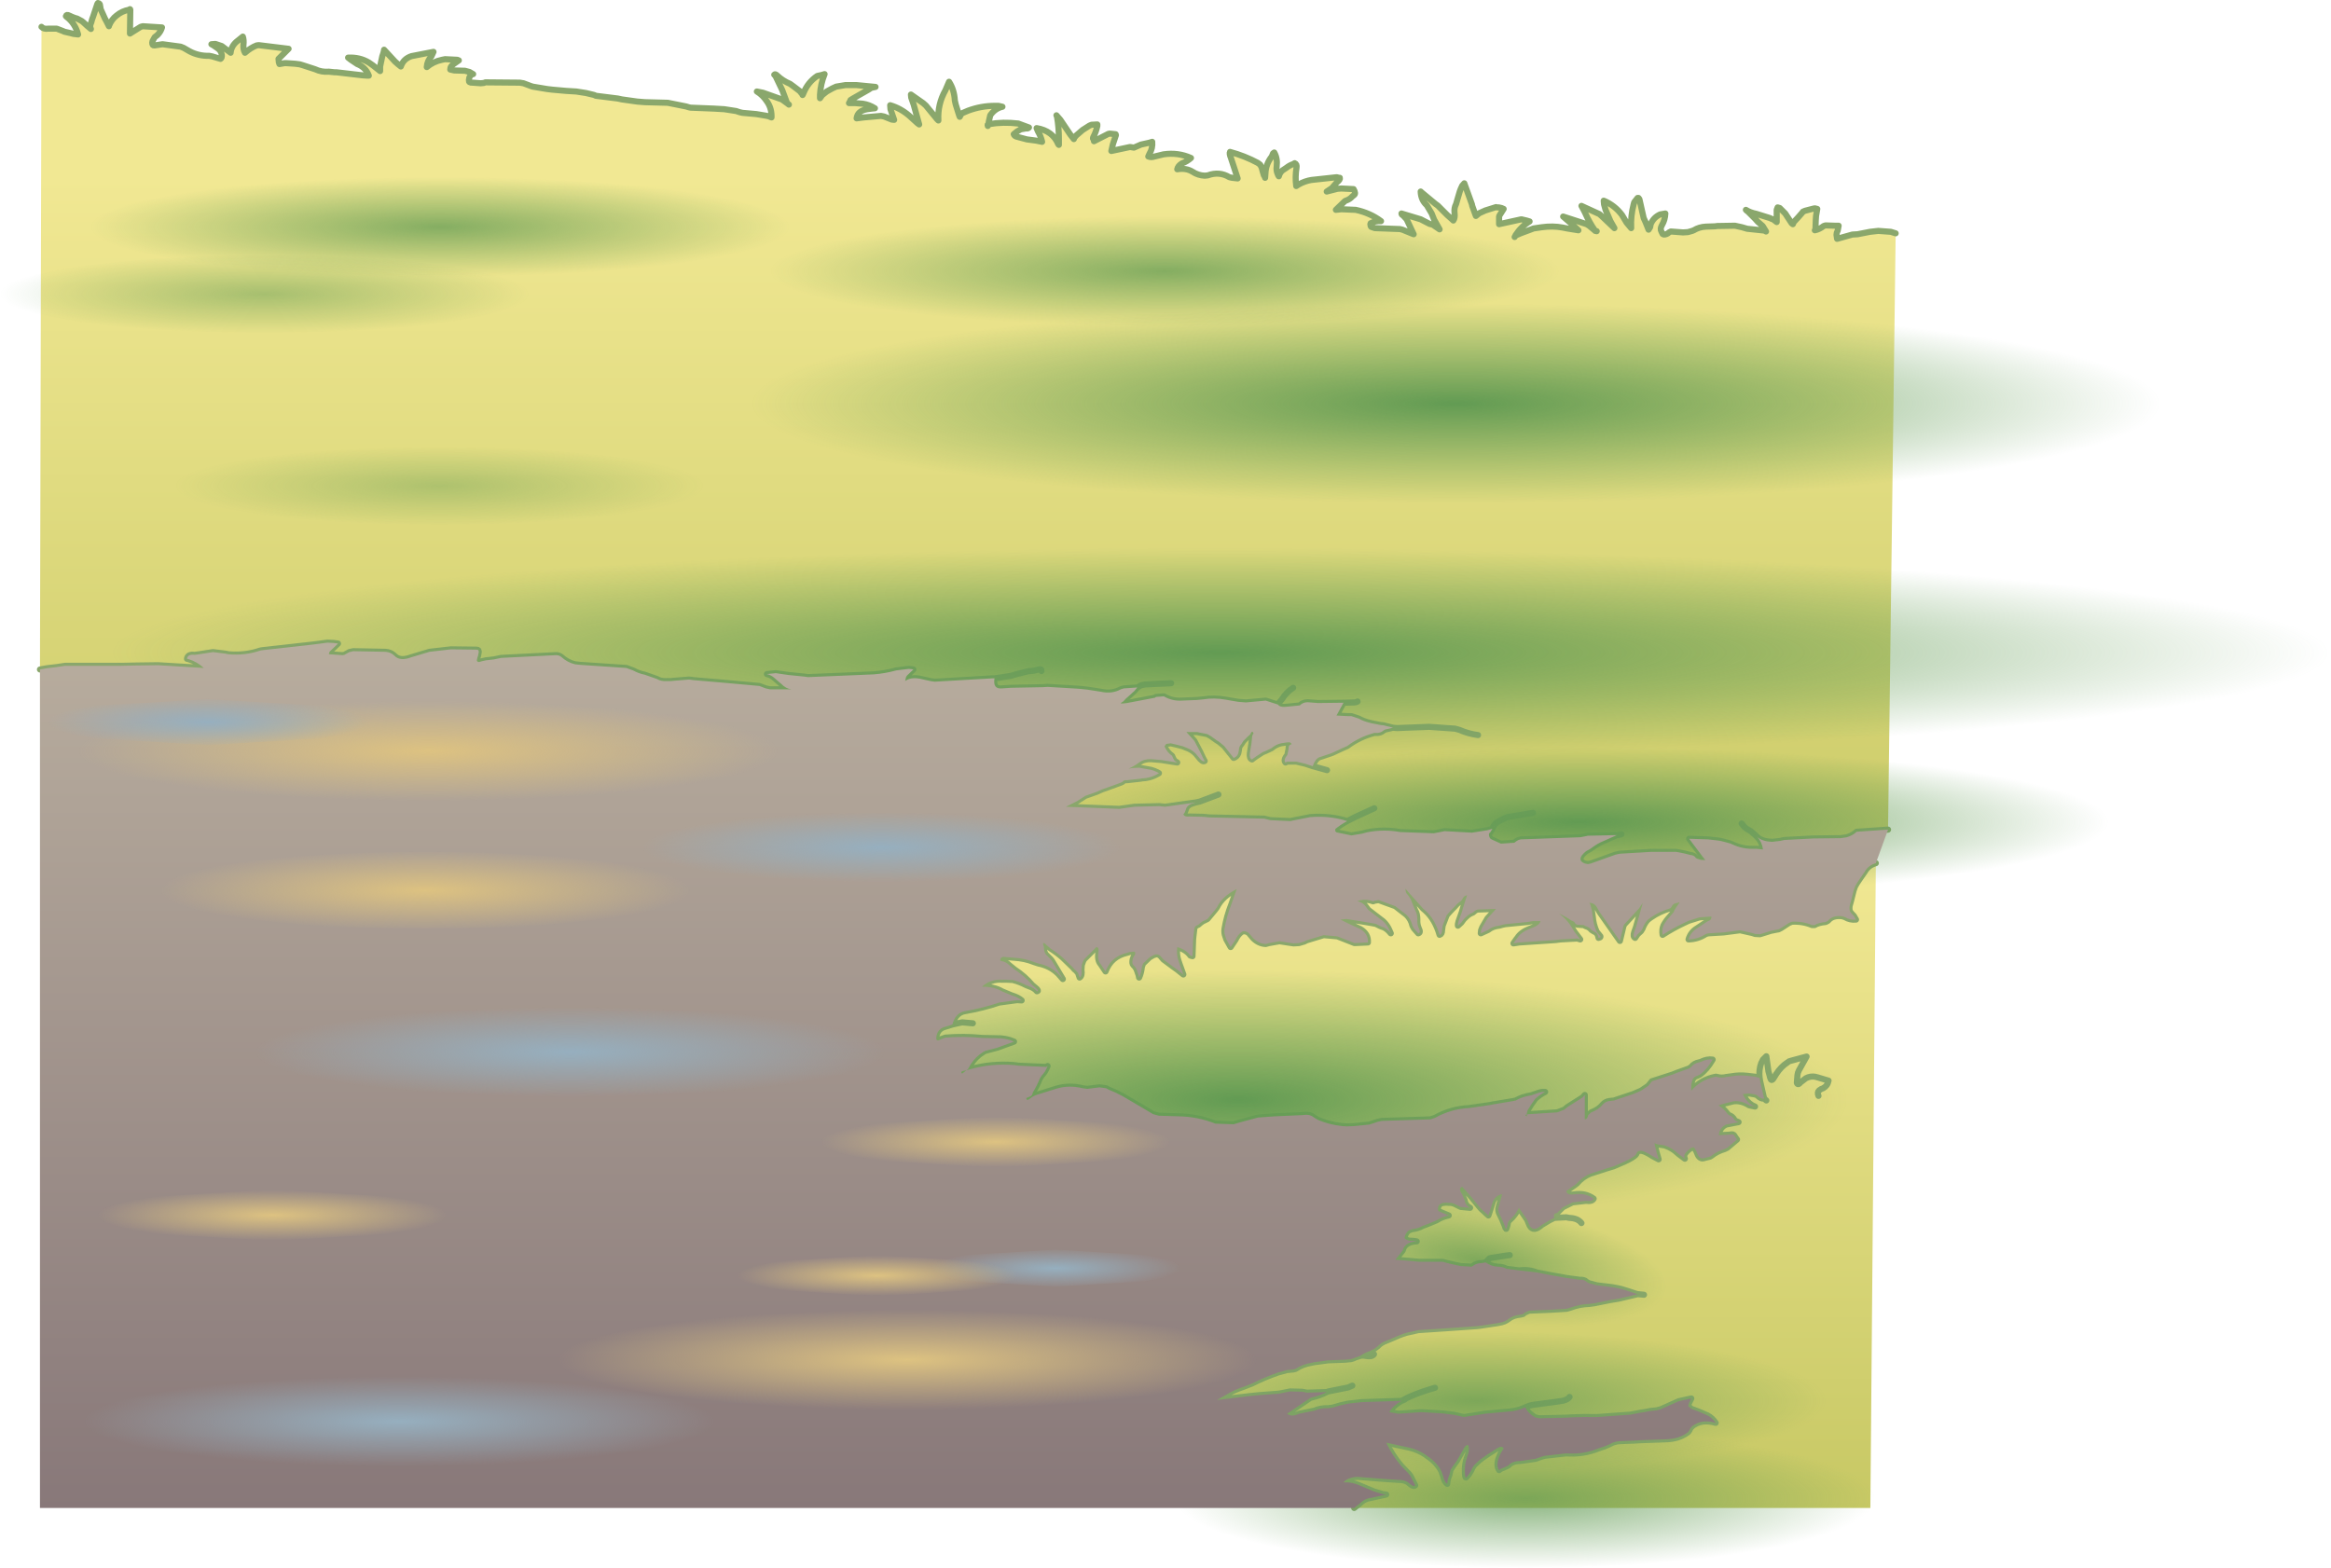 <?xml version="1.0" encoding="UTF-8" standalone="no"?>
<svg xmlns:ffdec="https://www.free-decompiler.com/flash" xmlns:xlink="http://www.w3.org/1999/xlink" ffdec:objectType="shape" height="257.0px" width="382.05px" xmlns="http://www.w3.org/2000/svg">
  <g transform="matrix(1.0, 0.0, 0.0, 1.0, 191.0, 128.75)">
    <path d="M-135.85 -116.9 L-131.55 -116.4 -130.8 -116.35 -130.55 -116.35 Q-131.05 -117.7 -132.45 -118.25 L-133.5 -118.95 -133.95 -119.3 Q-132.05 -119.4 -130.55 -118.5 L-129.9 -118.05 -128.95 -117.3 -128.7 -117.1 -128.7 -117.85 -128.35 -119.5 -128.2 -119.95 -128.1 -120.3 -128.05 -120.6 -126.25 -118.65 -125.8 -118.25 -125.3 -117.85 Q-124.9 -119.1 -123.55 -119.55 L-119.95 -120.25 -120.3 -119.5 Q-121.0 -118.75 -121.05 -117.75 -120.0 -118.65 -118.55 -118.95 L-118.05 -119.05 -116.05 -118.95 -115.8 -118.85 -116.65 -118.25 -116.95 -118.0 -117.15 -117.7 -117.2 -117.35 -116.55 -117.2 -114.8 -117.15 -114.05 -116.95 -113.45 -116.6 Q-114.1 -116.45 -114.15 -115.6 -114.2 -115.15 -113.55 -115.2 L-112.2 -115.1 -111.7 -115.15 -111.45 -115.25 -105.8 -115.2 -105.2 -115.1 -104.0 -114.65 -103.7 -114.55 -102.2 -114.3 -101.3 -114.15 -100.45 -114.05 -98.2 -113.85 -96.55 -113.75 -94.95 -113.5 -93.7 -113.2 -93.55 -113.15 -93.35 -113.05 -89.75 -112.6 -89.05 -112.45 -86.55 -112.1 -85.3 -112.0 -81.55 -111.9 -81.05 -111.8 -78.55 -111.3 -78.05 -111.15 -77.8 -111.1 -74.05 -110.95 -72.3 -110.85 -70.35 -110.55 -69.75 -110.35 -69.3 -110.25 -67.05 -110.05 -65.55 -109.8 -65.05 -109.7 -64.55 -109.5 Q-64.5 -110.95 -65.25 -112.05 -65.95 -113.15 -66.95 -113.75 L-65.95 -113.55 -62.85 -112.45 -62.5 -112.2 -61.95 -111.8 -62.0 -111.85 -62.8 -114.0 -63.9 -116.3 -64.1 -116.5 Q-63.95 -116.7 -63.6 -116.35 -62.7 -115.5 -61.5 -115.0 L-60.95 -114.6 -59.9 -113.8 -59.75 -113.6 -59.45 -113.25 Q-59.5 -113.0 -59.3 -113.5 -58.6 -115.25 -57.05 -116.3 L-56.35 -116.45 -55.85 -116.6 Q-56.5 -115.0 -56.6 -113.25 L-56.6 -112.65 -56.25 -113.15 -55.5 -113.75 -54.6 -114.25 -53.95 -114.55 -52.45 -114.8 -50.6 -114.8 -47.5 -114.5 -48.2 -114.35 -48.65 -114.05 -51.2 -112.6 -51.6 -112.35 -51.75 -112.0 -51.85 -111.85 -50.85 -111.85 -49.6 -111.75 Q-48.55 -111.6 -47.6 -111.0 L-48.1 -110.95 -48.85 -110.85 Q-50.45 -110.6 -50.6 -109.35 L-49.45 -109.5 -46.6 -109.75 -46.1 -109.65 -44.85 -109.15 -44.45 -109.1 -45.05 -110.85 -45.1 -111.5 Q-43.4 -111.0 -42.0 -109.8 L-40.95 -108.85 Q-40.65 -108.55 -40.35 -108.35 L-41.25 -111.6 -41.65 -112.75 -41.7 -113.25 -39.7 -111.85 -39.25 -111.45 -37.65 -109.5 -37.45 -109.25 -37.2 -109.0 Q-37.35 -111.65 -36.05 -113.95 L-35.45 -115.35 Q-34.6 -114.05 -34.5 -112.25 L-34.35 -111.6 -33.8 -109.85 -33.7 -109.6 -33.4 -110.15 -32.35 -110.6 Q-30.2 -111.4 -27.95 -111.4 L-27.35 -111.4 -26.7 -111.25 Q-27.8 -111.0 -28.55 -110.05 L-28.7 -109.85 -28.95 -108.75 -28.9 -108.4 Q-26.6 -108.8 -24.1 -108.5 L-23.7 -108.35 -22.35 -107.85 Q-22.45 -107.65 -22.85 -107.7 L-23.7 -107.55 -24.3 -107.2 -24.85 -106.75 Q-24.75 -106.4 -24.2 -106.3 L-22.7 -105.9 -21.2 -105.7 -20.7 -105.6 -20.2 -105.5 Q-20.4 -106.4 -20.9 -107.25 L-21.1 -107.75 Q-18.45 -107.3 -17.55 -105.1 L-17.45 -105.0 -17.45 -106.0 Q-17.45 -107.85 -17.75 -109.6 L-17.85 -109.85 -17.2 -109.1 -15.55 -106.65 -15.0 -105.95 -14.9 -106.2 -14.6 -106.55 -13.55 -107.45 -12.45 -108.15 -12.1 -108.3 -11.15 -108.35 -11.15 -108.1 Q-11.35 -107.15 -11.8 -106.3 -11.95 -106.0 -11.75 -105.9 L-11.7 -105.75 -11.7 -105.6 -9.35 -106.8 -9.1 -106.85 -8.15 -106.75 -8.1 -106.6 -8.6 -105.1 -8.85 -104.0 -5.8 -104.65 -5.45 -104.6 -5.15 -104.55 Q-4.7 -104.75 -4.0 -105.05 L-2.65 -105.35 -2.15 -105.5 Q-2.05 -104.45 -2.6 -103.55 L-2.8 -103.1 Q-2.35 -102.9 -1.75 -103.1 L-0.3 -103.45 Q2.1 -103.8 4.2 -102.85 3.6 -102.3 2.7 -101.95 2.05 -101.55 1.95 -101.0 3.4 -101.25 4.45 -100.6 5.35 -100.0 6.45 -99.95 L6.95 -100.0 Q8.85 -100.7 10.5 -99.7 L10.95 -99.6 11.85 -99.5 10.75 -102.85 Q10.45 -103.6 10.6 -103.85 13.0 -103.2 15.15 -102.05 L15.55 -101.75 15.8 -101.25 15.9 -100.85 16.15 -100.0 16.3 -99.8 16.35 -99.6 16.4 -100.25 Q16.45 -101.85 17.45 -103.1 L17.65 -103.6 17.85 -103.75 Q18.4 -102.8 18.25 -101.5 18.15 -100.8 18.4 -100.25 L18.5 -100.0 18.6 -99.85 Q18.8 -100.65 19.55 -101.05 L19.85 -101.25 Q20.35 -101.65 20.95 -101.85 L21.2 -102.0 Q21.6 -101.85 21.5 -101.25 21.25 -99.75 21.45 -98.25 22.3 -98.85 23.45 -99.15 L23.95 -99.25 28.1 -99.7 28.45 -99.6 28.6 -99.6 Q28.7 -99.3 28.1 -98.85 L27.5 -98.15 27.35 -97.95 26.45 -97.35 28.2 -97.8 28.85 -97.85 30.85 -97.75 Q31.3 -97.0 30.9 -96.75 L30.65 -96.55 Q30.25 -96.1 29.7 -95.9 L29.45 -95.8 28.1 -94.5 27.95 -94.35 28.85 -94.45 31.2 -94.35 Q33.55 -93.85 35.35 -92.5 34.4 -92.55 33.65 -92.15 L33.6 -92.0 Q33.6 -91.7 33.75 -91.55 L34.35 -91.35 38.45 -91.2 38.85 -91.1 40.7 -90.35 39.55 -92.8 38.95 -93.45 Q38.7 -93.55 38.7 -93.75 L41.85 -92.8 43.3 -92.05 43.7 -91.95 43.85 -91.9 44.95 -91.15 44.05 -92.75 43.65 -93.75 42.85 -95.1 Q41.9 -95.95 41.85 -97.35 L41.95 -97.25 44.3 -95.3 44.65 -95.05 46.2 -93.5 47.1 -92.7 47.2 -92.6 Q47.5 -93.0 47.4 -93.85 47.3 -94.65 47.65 -95.3 L47.85 -96.0 48.25 -97.35 48.4 -97.75 48.65 -98.3 49.0 -98.7 50.25 -95.25 50.3 -95.0 50.8 -93.6 50.9 -93.35 51.45 -93.8 52.45 -94.25 54.2 -94.8 54.35 -94.75 54.65 -94.75 55.1 -94.65 55.45 -94.5 54.75 -93.4 54.7 -93.25 54.7 -92.0 58.35 -92.8 59.2 -92.6 59.7 -92.45 Q58.3 -91.6 57.4 -90.2 L57.4 -90.15 58.35 -90.55 60.1 -91.2 60.35 -91.3 61.7 -91.5 Q63.5 -91.75 65.1 -91.45 L65.85 -91.3 67.7 -91.0 66.35 -92.25 65.2 -93.25 69.05 -92.0 69.45 -91.75 70.35 -91.0 70.45 -90.9 Q69.5 -92.25 68.8 -93.85 L68.6 -94.25 68.2 -95.0 68.85 -94.7 71.15 -93.65 71.6 -93.25 73.6 -91.35 72.95 -92.5 72.15 -94.35 71.9 -95.25 71.85 -95.85 Q73.65 -95.1 74.85 -93.5 L75.6 -92.25 76.35 -91.35 Q76.25 -93.35 76.75 -95.25 L76.85 -95.6 77.4 -96.3 77.55 -96.3 77.7 -96.1 78.15 -94.1 78.4 -93.0 78.7 -92.35 79.2 -91.1 79.45 -91.5 79.55 -92.0 Q80.0 -93.1 81.1 -93.6 L81.95 -93.75 Q81.9 -92.7 81.4 -91.85 81.05 -91.25 81.3 -90.8 L81.5 -90.4 81.7 -90.3 Q82.2 -90.3 82.55 -90.65 L82.85 -90.8 84.85 -90.65 85.65 -90.7 86.35 -90.9 86.6 -91.0 Q87.5 -91.55 88.6 -91.6 L90.1 -91.65 90.45 -91.7 93.35 -91.75 94.5 -91.5 95.35 -91.25 98.2 -90.95 98.45 -90.8 97.9 -91.7 97.1 -92.4 96.65 -92.9 95.5 -94.05 95.3 -94.2 95.15 -94.35 Q95.85 -93.9 96.85 -93.7 L99.1 -93.0 Q99.35 -92.85 99.6 -92.8 L100.2 -92.35 100.2 -94.35 100.35 -94.75 100.7 -94.65 101.15 -94.2 101.6 -93.75 102.65 -92.15 102.85 -92.0 103.0 -92.35 103.7 -93.1 104.4 -93.9 104.5 -94.05 104.85 -94.2 106.2 -94.55 106.45 -94.6 106.85 -94.5 106.65 -93.35 106.6 -92.6 106.55 -91.1 106.45 -91.0 Q107.2 -91.15 107.9 -91.7 L108.2 -91.8 109.7 -91.75 110.35 -91.75 110.2 -90.95 110.05 -90.6 110.0 -90.25 110.1 -89.6 112.6 -90.3 113.45 -90.35 115.5 -90.75 116.85 -90.9 118.9 -90.75 119.7 -90.5 118.45 7.25 113.3 7.6 Q112.7 8.2 111.7 8.5 L110.7 8.65 106.2 8.7 101.45 8.95 100.75 9.1 99.45 9.25 Q97.9 9.2 97.05 8.5 97.8 9.3 97.95 10.5 L96.95 10.4 96.45 10.4 Q94.6 10.45 93.0 9.7 92.6 9.5 92.15 9.4 L91.2 9.15 90.7 9.05 88.95 8.85 85.85 8.75 88.15 11.8 88.5 12.25 87.75 12.2 87.25 12.05 86.95 11.9 Q86.7 11.45 86.0 11.4 L85.05 11.15 83.75 10.9 79.5 10.9 74.5 11.2 73.8 11.35 69.75 12.8 69.25 12.9 68.75 12.8 Q67.65 12.4 68.25 11.5 68.8 10.8 69.3 10.6 L69.65 10.4 Q70.5 9.75 71.3 9.35 L72.2 8.95 74.0 8.15 69.25 8.25 68.8 8.35 68.0 8.5 58.25 8.85 Q57.9 8.9 57.6 9.1 L57.2 9.4 55.0 9.55 53.45 8.85 53.2 8.65 Q52.85 7.95 53.25 7.7 L53.6 7.15 53.5 7.15 52.8 7.35 50.25 7.75 45.75 7.5 45.3 7.6 44.0 7.85 38.5 7.65 Q35.75 7.15 33.0 7.7 L32.3 7.9 30.5 8.2 28.05 7.7 27.85 7.5 27.85 7.15 Q28.7 6.45 29.8 5.85 27.0 4.95 23.75 5.2 L22.5 5.45 20.95 5.75 20.5 5.85 17.2 5.7 16.2 5.45 7.2 5.25 6.2 5.15 3.95 5.1 Q3.15 5.2 2.95 4.75 L3.15 4.5 3.35 4.0 Q3.45 3.4 4.2 3.05 L4.95 2.8 -0.05 3.5 -1.0 3.4 -5.05 3.5 -7.55 3.85 -16.3 3.5 -15.3 3.0 -14.5 2.6 -13.1 1.7 -12.8 1.6 -11.25 1.05 -10.35 0.65 -9.5 0.35 -7.3 -0.45 -7.0 -0.6 Q-6.85 -0.9 -6.3 -0.85 L-4.05 -1.1 -3.8 -1.15 Q-2.35 -1.2 -1.05 -2.0 L-1.3 -2.15 -1.75 -2.35 -2.35 -2.55 -4.3 -2.9 -5.35 -2.85 -6.05 -2.75 Q-5.25 -3.05 -4.3 -3.75 -3.5 -4.35 -2.3 -4.3 L-0.55 -4.15 -0.3 -4.1 1.95 -3.75 1.5 -4.05 1.25 -4.5 1.1 -4.85 Q0.3 -5.4 -0.15 -6.4 L0.15 -6.8 0.9 -6.9 1.95 -6.65 2.9 -6.4 3.5 -6.15 Q4.65 -5.75 5.4 -4.7 6.1 -3.75 6.45 -4.0 L6.3 -4.25 6.1 -4.65 5.7 -5.5 4.75 -7.3 3.45 -8.75 5.2 -8.75 5.65 -8.65 6.45 -8.5 6.9 -8.4 7.5 -8.05 8.4 -7.4 8.8 -7.15 9.65 -6.45 11.2 -4.5 Q11.75 -4.7 11.95 -5.25 L12.05 -5.75 Q12.05 -6.35 12.45 -6.75 L12.8 -7.3 13.45 -7.95 13.9 -8.35 Q14.25 -9.15 14.45 -8.5 14.2 -8.25 14.2 -7.75 L14.1 -6.75 14.05 -6.5 13.85 -5.25 Q13.75 -4.4 14.2 -4.25 L14.45 -4.45 14.95 -4.8 15.95 -5.45 16.45 -5.65 17.4 -6.1 Q18.1 -6.7 18.95 -6.9 L19.95 -7.05 Q20.6 -7.15 20.7 -6.75 20.15 -6.65 20.2 -6.0 L20.0 -5.0 Q19.3 -4.15 19.7 -3.75 L19.95 -3.9 21.45 -3.9 22.95 -3.55 24.15 -3.15 Q24.55 -4.3 25.2 -4.6 L27.0 -5.2 27.4 -5.35 29.0 -6.1 29.8 -6.45 Q31.8 -7.95 34.25 -8.6 L34.5 -8.6 Q35.25 -8.55 35.75 -9.0 L36.0 -9.15 37.3 -9.45 37.35 -9.45 35.75 -9.85 35.25 -9.9 34.25 -10.1 33.75 -10.2 Q32.45 -10.5 31.7 -10.95 L30.5 -11.35 30.0 -11.35 28.05 -11.45 29.2 -13.55 25.0 -13.5 23.75 -13.6 Q22.8 -13.75 22.2 -13.25 22.1 -13.1 21.95 -13.1 L19.95 -12.9 Q18.8 -12.75 18.45 -13.25 L16.45 -13.9 15.95 -13.85 13.2 -13.6 11.95 -13.7 10.75 -13.9 9.9 -14.05 Q7.95 -14.4 6.2 -14.1 L5.2 -14.0 2.7 -13.9 Q1.1 -13.8 -0.25 -14.6 L-1.55 -14.5 Q-1.65 -14.35 -1.8 -14.35 L-6.3 -13.5 Q-7.4 -13.35 -7.3 -13.5 L-6.85 -13.8 -6.5 -14.2 -6.1 -14.55 -5.05 -15.5 -4.85 -15.75 -4.6 -16.05 -6.8 -15.9 -7.3 -15.75 Q-8.75 -14.95 -10.55 -15.35 L-12.8 -15.7 -14.3 -15.85 -19.3 -16.15 -20.05 -16.1 -25.3 -16.0 -26.8 -15.9 Q-28.3 -15.75 -28.0 -17.55 L-28.3 -17.55 -37.8 -17.0 -38.5 -17.1 -40.3 -17.5 Q-41.8 -17.75 -42.65 -17.1 L-42.5 -17.75 -42.35 -18.0 -41.3 -19.0 -41.55 -19.05 -42.05 -19.1 -44.1 -18.85 Q-45.9 -18.35 -47.8 -18.2 L-58.55 -17.75 -59.3 -17.85 -61.8 -18.1 -63.85 -18.4 -65.3 -18.25 Q-64.6 -18.1 -64.0 -17.55 L-63.6 -17.2 -63.2 -16.85 -62.95 -16.65 Q-62.2 -15.85 -61.3 -15.75 L-64.8 -15.75 -65.5 -15.9 -66.55 -16.3 -72.05 -16.8 -77.3 -17.25 -78.05 -17.35 -80.55 -17.15 -81.05 -17.1 -81.8 -17.1 Q-82.7 -17.05 -83.35 -17.45 L-85.35 -18.15 Q-86.35 -18.35 -87.25 -18.85 L-88.35 -19.25 -95.8 -19.75 -96.75 -19.85 Q-98.0 -20.15 -99.0 -21.05 -99.35 -21.35 -99.85 -21.35 L-108.85 -20.9 -110.05 -20.65 -111.35 -20.5 -112.05 -20.35 Q-112.75 -20.05 -112.85 -20.5 L-112.75 -20.95 -112.65 -21.25 -112.55 -21.75 Q-112.45 -22.25 -112.85 -22.25 L-117.1 -22.3 -120.6 -21.9 -123.6 -21.0 Q-125.45 -20.3 -126.35 -21.25 -126.95 -21.85 -127.85 -21.9 L-133.1 -22.0 -133.75 -21.85 -134.2 -21.6 -134.55 -21.4 -134.85 -21.35 -137.1 -21.5 -137.0 -21.9 -135.6 -23.25 -136.3 -23.35 -137.35 -23.4 -139.6 -23.1 -148.1 -22.15 -148.35 -22.1 Q-150.85 -21.25 -153.6 -21.5 L-154.05 -21.6 -156.1 -21.85 -158.35 -21.5 -159.1 -21.4 Q-160.25 -21.55 -160.35 -20.75 L-160.1 -20.7 Q-158.65 -20.25 -157.6 -19.25 L-165.1 -19.7 -168.85 -19.65 -171.1 -19.6 -178.0 -19.6 -180.35 -19.6 -181.65 -19.4 -183.35 -19.2 -184.45 -19.0 -184.2 -124.35 Q-183.85 -123.95 -183.1 -124.05 L-181.7 -124.05 -180.65 -123.65 -180.45 -123.55 -179.35 -123.3 -179.0 -123.2 -178.2 -123.1 Q-178.7 -124.95 -180.1 -126.0 L-180.2 -126.1 Q-180.1 -126.45 -179.65 -126.2 L-179.1 -125.95 -178.7 -125.8 -178.35 -125.7 -177.6 -125.3 -177.35 -125.1 -176.7 -124.5 -176.1 -124.0 Q-176.35 -124.45 -176.05 -125.05 L-175.9 -125.6 -175.75 -126.0 -175.25 -127.5 -175.15 -127.8 -175.05 -128.1 -174.95 -128.25 Q-174.6 -128.2 -174.6 -127.85 L-174.5 -127.25 -173.8 -125.7 -173.55 -125.25 -173.15 -124.45 -173.15 -124.5 Q-172.7 -125.6 -171.9 -126.2 -171.0 -126.95 -169.85 -127.15 L-169.7 -127.25 Q-169.6 -127.25 -169.65 -126.75 L-169.7 -123.25 -167.95 -124.35 -167.6 -124.45 -164.45 -124.25 Q-164.65 -123.55 -165.2 -123.0 L-165.65 -122.65 -166.0 -122.0 -166.05 -121.75 Q-166.05 -121.25 -165.7 -121.3 L-164.7 -121.45 -164.35 -121.5 -161.4 -121.1 -160.9 -120.9 -159.95 -120.35 Q-158.45 -119.55 -156.7 -119.6 L-156.2 -119.5 -155.2 -119.2 -154.85 -119.1 Q-154.6 -119.25 -154.65 -119.75 -154.75 -120.45 -155.35 -120.85 L-156.0 -121.3 -156.35 -121.5 -155.7 -121.55 -154.65 -121.2 -153.2 -120.1 Q-153.1 -121.15 -152.25 -121.9 L-151.2 -122.75 Q-151.0 -122.2 -151.1 -121.35 -151.15 -120.6 -150.85 -120.1 -149.95 -120.9 -148.95 -121.3 L-148.6 -121.35 -143.7 -120.75 -145.35 -119.1 -145.3 -118.55 -145.2 -118.25 -144.35 -118.4 -144.1 -118.4 -142.6 -118.3 -141.85 -118.2 -141.35 -118.05 -139.35 -117.4 Q-138.3 -116.9 -137.1 -117.0 L-136.15 -116.9 -136.1 -116.9 -135.85 -116.9 M70.7 -90.85 L70.45 -90.9 70.7 -90.85 M57.25 -89.9 L57.4 -90.15 57.25 -89.9 M-28.9 -108.4 L-28.95 -108.4 Q-29.2 -108.4 -29.1 -108.1 L-28.9 -108.4 M-20.3 -18.75 Q-20.25 -19.15 -20.8 -19.0 L-21.55 -18.8 -22.55 -18.7 -24.5 -18.2 -25.35 -17.95 -27.3 -17.65 -28.0 -17.55 -27.3 -17.65 -25.35 -17.95 -24.5 -18.2 -22.55 -18.7 -21.55 -18.8 -20.8 -19.0 Q-20.25 -19.15 -20.3 -18.75 M-61.7 -111.6 L-61.95 -111.8 -61.7 -111.6 M74.15 8.15 L74.0 8.15 74.15 8.15 74.75 8.0 74.5 8.05 74.15 8.15 M94.45 6.25 L94.9 6.8 95.25 7.1 95.95 7.5 96.75 8.2 96.85 8.3 97.05 8.5 96.85 8.3 96.75 8.2 95.95 7.5 95.25 7.1 94.9 6.8 94.45 6.25 M8.7 1.5 L5.65 2.65 5.2 2.75 4.95 2.8 5.2 2.75 5.65 2.65 8.7 1.5 M0.95 -16.75 L-3.3 -16.55 -4.0 -16.4 -4.6 -16.05 -4.0 -16.4 -3.3 -16.55 0.95 -16.75 M60.25 4.5 L56.75 5.1 Q56.1 5.1 55.1 5.65 54.05 6.15 53.85 6.6 L53.8 6.65 53.6 7.15 53.8 6.65 53.85 6.6 Q54.05 6.15 55.1 5.65 56.1 5.1 56.75 5.1 L60.25 4.5 M34.25 3.75 L31.3 5.1 29.8 5.85 31.3 5.1 34.25 3.75 M26.5 -2.5 L24.15 -3.15 26.5 -2.5 M31.5 -13.75 Q31.25 -13.6 31.0 -13.6 L29.2 -13.55 31.0 -13.6 Q31.25 -13.6 31.5 -13.75 M18.45 -13.25 L18.75 -13.7 19.1 -14.1 Q19.85 -15.3 20.95 -16.0 19.85 -15.3 19.1 -14.1 L18.75 -13.7 18.45 -13.25 M37.35 -9.45 L38.0 -9.4 43.25 -9.6 47.5 -9.3 48.2 -9.1 Q49.7 -8.45 51.25 -8.25 49.7 -8.45 48.2 -9.1 L47.5 -9.3 43.25 -9.6 38.0 -9.4 37.35 -9.45" fill="url(#gradient0)" fill-rule="evenodd" stroke="none"/>
    <path d="M-32.6 46.7 L-32.35 46.5 -31.95 45.8 Q-31.1 44.45 -29.85 43.7 -29.55 43.5 -29.25 43.45 L-27.55 43.0 -24.8 42.0 Q-26.15 41.4 -27.8 41.45 L-30.05 41.4 Q-33.0 41.1 -36.05 41.35 L-36.75 41.6 Q-37.5 42.05 -37.55 41.5 -37.5 40.1 -36.35 39.65 L-34.9 39.2 Q-34.4 37.25 -32.8 37.0 -29.9 36.5 -27.25 35.6 L-24.3 35.2 -23.55 35.25 Q-24.1 34.75 -25.25 34.4 L-26.8 33.75 Q-28.05 33.0 -30.05 33.0 -28.7 31.75 -26.8 31.85 L-26.05 31.85 -25.0 31.9 Q-23.85 32.2 -22.8 32.75 L-22.3 32.95 Q-21.5 33.2 -21.05 33.75 -20.65 33.7 -21.25 33.2 L-21.8 32.75 Q-23.0 31.3 -24.75 30.15 L-25.55 29.5 Q-26.1 28.9 -27.05 28.75 -27.1 27.95 -26.05 28.15 L-24.8 28.25 Q-23.05 28.35 -21.55 28.95 L-20.8 29.2 Q-18.8 29.6 -17.5 30.95 L-16.8 31.75 -18.6 28.75 -18.8 28.5 -19.55 27.75 Q-19.9 27.35 -19.9 26.5 L-20.05 26.0 Q-20.0 25.6 -19.45 26.2 L-18.8 26.75 Q-17.7 27.45 -16.8 28.25 L-15.15 29.85 -14.9 30.15 -14.65 30.35 -14.3 30.75 -14.05 31.5 Q-13.6 31.2 -13.75 30.25 L-13.7 29.45 -13.45 28.75 -13.3 28.5 -11.3 26.5 Q-10.85 26.55 -10.95 27.25 -11.2 28.65 -10.6 29.3 L-10.3 29.75 -9.8 30.5 Q-8.9 28.05 -6.3 27.45 L-5.8 27.3 -5.05 27.25 Q-4.75 27.55 -5.2 28.1 L-5.35 28.5 Q-5.5 29.2 -5.25 29.45 -4.9 29.75 -4.7 30.2 L-4.4 31.05 -4.3 31.5 Q-3.95 30.75 -3.85 29.75 L-3.65 29.2 -2.6 28.2 -2.0 27.85 -1.55 27.7 Q-1.0 27.65 -0.65 28.15 L-0.3 28.55 1.25 29.7 1.95 30.2 2.95 31.0 2.3 29.2 2.15 28.75 Q1.8 27.75 1.95 26.5 3.45 26.95 4.1 27.9 L4.45 28.0 4.55 25.25 4.6 24.75 4.75 23.5 Q4.8 23.05 5.4 22.85 L5.75 22.55 Q6.1 22.25 6.5 22.1 L6.9 21.9 7.65 21.0 8.15 20.4 8.45 20.0 Q9.35 18.15 11.7 17.0 L10.8 19.55 Q10.05 21.45 9.7 23.5 9.6 24.2 9.85 24.8 L10.0 25.25 10.7 26.5 11.5 25.3 11.65 25.0 Q12.15 24.15 12.75 23.9 13.5 23.9 13.85 24.4 L14.4 25.05 Q15.3 25.95 16.45 26.0 L17.0 25.85 18.7 25.55 21.0 25.9 21.9 25.85 22.75 25.6 23.15 25.4 25.95 24.55 28.2 24.75 31.0 25.85 33.2 25.75 Q33.3 24.35 31.95 23.55 L30.0 22.65 28.7 22.0 29.7 21.9 32.2 22.3 33.7 22.55 34.5 22.7 35.2 23.05 35.45 23.15 Q36.25 23.35 36.95 24.25 36.35 22.7 35.4 22.05 L33.25 20.4 32.95 20.0 Q32.4 19.15 31.45 19.0 32.65 18.5 34.05 19.0 L34.3 18.9 34.95 18.8 37.7 19.8 37.95 20.0 39.5 21.2 Q40.25 21.9 40.5 23.0 L40.75 23.45 41.45 24.25 Q41.9 24.15 41.55 23.45 41.25 22.8 41.3 22.0 41.3 21.0 40.95 20.5 L40.35 19.0 40.25 18.7 39.75 17.95 Q39.4 17.7 39.35 17.0 L39.3 16.9 42.25 20.2 42.65 20.55 Q44.2 21.95 44.95 24.5 45.35 24.4 45.35 23.75 L45.45 23.0 46.1 21.3 46.4 20.95 47.0 20.3 47.35 19.95 47.85 19.4 48.45 18.95 48.65 18.7 Q48.9 18.1 49.45 18.0 L48.8 20.05 48.6 20.75 48.05 22.3 47.95 22.75 47.95 23.0 48.5 22.5 48.9 21.95 49.25 21.6 Q49.8 21.05 50.4 20.85 L50.75 20.55 Q50.95 20.4 51.2 20.35 L54.2 20.25 52.8 21.8 51.95 23.25 51.75 23.75 51.7 24.25 52.9 23.7 Q53.65 23.1 54.7 23.0 L55.25 22.85 55.7 22.75 59.3 22.4 60.25 22.25 61.5 22.25 Q61.25 22.95 60.25 23.3 L59.75 23.5 Q58.3 24.05 57.7 25.0 L57.5 25.25 57.05 25.9 58.0 25.75 64.0 25.35 64.75 25.25 67.5 25.1 68.0 25.25 67.05 24.0 66.75 23.5 Q65.9 22.0 64.5 21.0 65.6 21.5 66.55 22.15 L67.0 22.35 Q67.25 22.9 67.75 22.85 L68.55 22.9 68.95 23.1 Q69.5 23.25 69.85 23.7 L70.25 23.95 Q70.9 24.2 71.0 25.0 71.55 24.9 71.15 24.55 L70.7 24.0 Q70.15 22.8 70.05 21.5 L69.9 20.5 69.85 20.25 69.65 19.5 69.5 19.25 Q70.4 19.25 70.85 20.2 L71.2 20.8 74.5 25.5 75.1 23.0 75.25 22.75 77.05 20.8 77.65 20.15 78.25 19.25 77.15 23.2 76.85 24.05 Q76.6 24.8 77.0 25.0 L77.4 24.4 77.95 23.9 78.2 23.5 Q78.5 22.65 79.05 22.05 L79.5 21.7 Q81.0 20.65 82.75 20.15 L82.95 19.95 Q83.2 19.3 84.0 19.25 84.55 18.95 83.95 19.65 L83.45 20.45 83.3 20.8 82.35 21.9 82.15 22.15 81.85 22.6 81.65 22.95 Q81.35 23.65 81.5 24.5 83.1 23.45 85.0 22.55 L85.75 22.2 87.5 21.65 88.0 21.6 89.5 21.5 Q89.55 22.05 89.05 22.2 88.9 22.25 88.7 22.4 L87.2 23.4 Q86.1 24.05 85.75 25.25 87.35 25.2 88.6 24.35 L89.0 24.25 91.5 24.1 94.2 23.75 96.2 24.2 96.65 24.35 97.45 24.4 98.9 23.95 99.2 23.85 100.2 23.65 100.5 23.6 100.9 23.4 102.2 22.55 102.7 22.35 Q104.45 22.25 106.0 22.9 L106.4 22.9 Q107.05 22.5 108.2 22.4 L108.6 22.2 Q109.35 21.25 110.95 21.45 L111.4 21.6 Q112.2 22.1 113.2 22.0 L113.05 21.75 112.85 21.4 112.6 21.15 112.35 20.85 Q112.05 20.55 112.15 19.75 L112.35 19.05 112.8 17.25 113.05 16.55 113.4 15.95 113.8 15.35 114.6 14.2 Q115.2 13.1 116.45 12.75 L115.55 118.45 30.95 118.45 31.9 117.7 Q32.4 117.15 33.2 116.9 L33.45 116.85 36.2 116.25 35.7 116.2 34.2 115.75 31.7 114.7 Q30.6 114.2 29.2 114.25 29.8 113.55 30.95 113.4 L31.45 113.35 35.95 113.7 38.2 113.85 Q39.35 113.85 39.9 114.35 40.65 115.05 40.95 114.75 L40.2 113.25 39.9 112.85 38.65 111.55 Q37.15 109.8 36.2 107.75 L39.95 108.55 Q41.45 108.9 42.7 109.75 L42.95 109.95 Q44.55 111.0 45.25 112.45 L45.55 113.3 Q45.75 114.2 46.2 114.5 46.25 113.7 46.55 113.05 L46.75 112.2 47.2 111.5 47.75 110.75 49.0 108.55 Q49.45 107.9 49.7 108.25 49.85 109.2 49.5 110.0 49.0 111.3 49.1 112.75 49.15 113.85 49.45 113.25 L49.7 113.0 50.05 112.45 50.35 111.85 50.6 111.45 51.5 110.6 Q52.9 109.55 54.4 108.65 55.25 108.15 55.45 108.75 55.0 109.25 54.65 110.25 54.2 111.5 54.7 112.25 L54.95 112.05 55.45 111.85 56.2 111.5 Q56.85 110.75 58.2 110.75 L60.65 110.4 61.5 110.1 62.15 109.9 65.7 109.5 Q68.5 109.7 70.95 108.7 L72.0 108.35 72.8 108.0 Q73.6 107.55 74.45 107.5 L76.95 107.4 77.7 107.35 81.95 107.2 Q84.25 107.15 85.7 106.0 L85.9 105.7 Q86.1 105.15 86.7 104.8 88.15 103.9 90.2 104.5 89.6 103.65 88.9 103.3 87.65 102.7 86.2 102.2 L85.7 101.75 85.8 101.3 86.2 100.5 84.15 100.95 81.25 102.25 80.5 102.45 79.5 102.55 78.75 102.7 77.8 102.85 76.25 103.15 70.75 103.55 Q68.6 103.5 66.5 103.6 L65.75 103.65 61.25 103.75 60.6 103.6 Q59.35 102.85 59.0 101.95 57.95 102.45 56.75 102.6 L52.45 103.0 51.5 103.15 48.95 103.55 48.25 103.4 47.4 103.2 45.45 102.95 41.95 102.75 38.2 103.0 36.7 102.75 Q37.35 101.65 38.7 100.9 L38.45 100.9 32.2 101.1 29.95 101.35 Q28.65 101.6 27.45 102.0 L26.7 102.1 Q25.45 102.05 24.45 102.5 L23.95 102.6 21.95 103.0 Q20.65 103.6 19.95 103.0 L23.7 100.45 23.95 100.35 Q25.3 100.05 26.45 99.45 L23.2 99.55 22.45 99.4 20.45 99.35 18.7 99.7 18.2 99.75 15.45 99.95 13.95 100.1 8.45 100.75 10.4 99.65 Q11.3 99.1 12.65 98.65 L14.2 98.05 Q16.3 97.0 18.45 96.25 L19.2 96.05 19.9 95.85 20.95 95.75 21.35 95.65 Q22.45 94.9 23.95 94.65 L24.45 94.55 26.7 94.25 29.45 94.15 30.45 94.05 30.9 93.9 31.1 93.8 31.85 93.55 Q32.5 93.1 33.45 92.75 L34.25 92.35 34.85 91.9 Q35.35 91.35 36.2 91.05 L37.15 90.65 Q38.45 90.05 39.45 89.75 L41.45 89.3 45.95 89.0 50.95 88.65 51.45 88.6 54.45 88.15 54.7 88.1 Q55.65 87.95 56.2 87.5 57.0 86.85 58.25 86.75 L58.65 86.65 58.85 86.45 59.5 86.15 59.75 86.1 63.25 85.95 65.75 85.8 66.45 85.6 Q67.85 85.05 69.5 85.0 L70.25 84.9 72.75 84.4 73.0 84.35 74.25 84.15 77.45 83.4 77.2 83.35 76.0 82.95 74.7 82.55 74.0 82.4 73.2 82.25 70.7 81.95 69.4 81.6 69.05 81.4 Q68.7 81.0 67.95 81.05 L65.7 80.75 65.2 80.65 62.95 80.25 62.45 80.15 60.9 79.85 Q59.55 79.3 57.95 79.5 L55.95 79.25 Q55.3 78.9 54.45 78.9 53.45 78.85 52.5 78.2 L51.95 78.3 Q51.0 78.3 50.45 78.75 L50.2 78.9 48.45 78.8 47.7 78.65 46.4 78.35 45.45 78.1 41.7 78.1 37.7 77.75 38.7 76.5 38.9 76.25 39.05 75.8 Q39.65 74.8 41.2 74.75 L40.95 74.7 40.45 74.65 Q39.7 74.7 39.2 74.25 39.3 73.4 39.9 72.95 L40.45 72.75 Q41.4 72.65 42.2 72.2 L43.0 71.9 44.45 71.3 Q45.4 70.7 46.45 70.5 L44.9 69.85 44.7 69.7 Q44.55 68.7 45.45 68.45 L45.95 68.4 46.95 68.45 47.4 68.6 48.0 68.9 48.4 69.1 49.95 69.25 Q49.3 68.95 49.1 68.25 L49.05 68.0 48.65 67.05 Q47.95 66.05 48.65 65.8 L49.25 66.45 50.05 67.35 51.2 68.75 51.4 69.0 51.75 69.4 52.95 70.5 53.2 69.75 53.6 68.5 Q53.9 67.3 55.2 67.0 L54.6 69.25 Q54.5 69.75 54.75 70.25 L55.15 71.05 55.65 72.25 Q55.85 73.0 55.95 72.5 L56.1 72.0 Q56.1 71.55 56.45 71.25 57.4 70.4 57.95 69.25 L59.3 71.2 59.55 71.8 Q60.1 73.35 61.45 72.25 L61.7 72.05 62.95 71.3 63.75 70.9 Q63.55 70.25 63.95 70.15 64.2 70.15 64.35 69.95 L65.15 69.15 65.75 68.85 66.15 68.65 66.75 68.35 68.95 68.1 Q69.95 68.25 70.2 67.75 68.85 66.75 66.95 67.05 65.85 67.2 65.7 66.5 L67.2 65.45 67.45 65.25 Q68.4 64.15 69.65 63.65 L72.45 62.75 73.45 62.45 75.3 61.65 Q76.95 60.9 77.2 60.4 77.35 59.85 78.0 59.9 78.6 59.95 79.9 60.8 L80.85 61.3 80.5 60.1 80.15 58.65 80.7 58.85 81.75 59.0 Q82.6 59.25 83.45 59.85 L84.15 60.45 85.15 61.2 Q84.95 60.75 85.15 60.4 85.65 59.7 86.35 59.35 L86.65 59.35 87.0 59.9 87.1 60.15 Q87.45 61.2 88.1 61.15 L89.3 60.85 89.6 60.65 Q90.4 60.0 91.7 59.6 L92.1 59.4 93.7 58.05 93.4 57.65 Q93.2 57.15 92.8 57.2 L92.55 57.25 90.7 57.35 Q90.8 56.35 91.55 55.8 L91.9 55.6 93.95 55.2 93.45 55.0 93.3 54.85 Q92.95 54.2 92.35 54.05 L92.15 53.85 Q91.45 52.9 90.65 52.45 L91.65 52.15 93.05 51.8 Q94.35 51.6 95.7 52.45 L96.65 52.65 Q95.35 52.15 94.65 50.6 L95.7 50.5 96.55 50.65 Q96.9 50.7 97.1 50.9 97.6 51.4 98.15 51.35 L98.0 50.75 97.5 48.55 97.4 47.95 96.6 47.75 95.3 47.6 94.65 47.55 94.05 47.55 93.4 47.6 92.35 47.75 91.95 47.8 Q91.15 48.0 90.45 47.8 L90.25 47.75 Q87.8 48.2 86.2 50.05 L86.2 49.5 86.2 49.1 86.3 48.6 Q86.45 47.8 87.2 47.6 L87.6 47.4 Q88.75 46.6 89.7 44.95 88.8 44.8 87.7 45.35 L87.5 45.4 Q86.65 45.55 86.2 46.15 L85.85 46.4 83.9 47.1 83.15 47.4 79.75 48.5 79.6 48.7 79.15 49.25 78.05 50.0 77.85 50.1 76.7 50.6 73.7 51.6 73.6 51.65 72.7 51.75 Q72.15 51.85 71.75 52.25 71.05 53.15 69.8 53.6 L69.3 54.05 Q69.2 54.7 68.75 54.75 L68.75 54.0 68.75 50.75 68.4 51.15 65.95 52.7 65.4 53.15 64.25 53.6 59.5 53.9 59.25 53.95 59.25 53.75 59.35 53.3 60.0 52.25 60.4 51.7 60.6 51.4 Q61.35 50.7 62.25 50.25 L61.75 50.25 61.3 50.35 60.0 50.8 Q58.45 51.05 57.45 51.65 L57.0 51.75 53.7 52.3 53.2 52.4 50.45 52.8 49.7 52.9 Q46.8 53.05 44.2 54.5 L43.45 54.75 35.45 55.0 34.8 55.15 33.45 55.6 30.95 55.85 29.7 55.9 Q27.1 55.75 24.95 54.8 L24.3 54.4 Q23.65 53.85 22.45 54.05 L17.95 54.25 15.2 54.45 12.2 55.25 11.2 55.55 8.2 55.45 Q5.3 54.3 2.2 54.25 L-1.05 54.15 -2.0 53.9 -3.85 52.8 -7.0 50.95 Q-8.2 50.3 -9.35 49.85 L-9.7 49.65 -10.8 49.5 -12.8 49.75 -13.55 49.65 Q-15.75 49.1 -17.8 49.7 L-21.3 50.8 Q-21.8 51.0 -22.2 51.35 -22.75 51.8 -22.8 51.25 L-22.05 50.95 -21.85 50.75 -21.7 50.3 Q-21.05 49.25 -20.55 48.0 L-20.25 47.55 Q-19.65 46.95 -19.3 46.0 L-19.55 46.15 -24.05 45.95 -24.8 45.85 Q-28.55 45.55 -32.05 46.55 L-32.6 46.7 M-31.55 39.0 L-33.3 38.85 -33.8 38.95 -34.9 39.2 -33.8 38.95 -33.3 38.85 -31.55 39.0 M98.5 51.65 L98.15 51.35 98.5 51.65 M107.05 50.9 Q106.8 50.3 107.15 50.0 107.45 49.75 107.8 49.65 108.55 49.25 108.7 48.4 L106.85 47.85 Q106.1 47.6 105.35 47.85 L105.0 48.0 104.15 48.65 Q103.65 49.25 103.5 48.75 L103.6 47.5 Q103.65 47.05 103.85 46.7 L105.1 44.45 102.5 45.15 Q102.2 45.2 102.0 45.4 100.9 46.1 100.1 47.35 L99.7 48.0 Q99.3 48.65 99.1 47.85 L99.05 47.6 98.85 46.9 98.5 44.4 97.95 44.95 97.65 45.55 Q97.25 46.65 97.4 47.95 97.25 46.65 97.65 45.55 L97.95 44.95 98.5 44.4 98.85 46.9 99.05 47.6 99.1 47.85 Q99.3 48.65 99.7 48.0 L100.1 47.35 Q100.9 46.1 102.0 45.4 102.2 45.2 102.5 45.15 L105.1 44.45 103.85 46.7 Q103.65 47.05 103.6 47.5 L103.5 48.75 Q103.65 49.25 104.15 48.65 L105.0 48.0 105.35 47.85 Q106.1 47.6 106.85 47.85 L108.7 48.4 Q108.55 49.25 107.8 49.65 107.45 49.75 107.15 50.0 106.8 50.3 107.05 50.9 M30.65 98.4 L29.95 98.7 26.7 99.35 26.45 99.45 26.7 99.35 29.95 98.7 30.65 98.4 M34.2 93.25 Q33.9 93.7 32.95 93.55 32.35 93.4 31.85 93.55 32.35 93.4 32.95 93.55 33.9 93.7 34.2 93.25 M56.45 77.0 L55.7 77.1 54.45 77.3 53.45 77.45 Q53.1 77.5 53.05 77.6 L52.5 78.2 53.05 77.6 Q53.1 77.5 53.45 77.45 L54.45 77.3 55.7 77.1 56.45 77.0 M39.45 100.5 L38.7 100.9 39.2 100.7 39.45 100.5 39.75 100.35 Q41.7 99.45 44.2 98.75 41.7 99.45 39.75 100.35 L39.45 100.5 M66.25 100.25 Q66.0 100.65 65.25 100.85 L65.0 100.9 64.0 101.05 60.25 101.55 Q59.65 101.65 59.1 101.9 L59.0 101.95 59.1 101.9 Q59.65 101.65 60.25 101.55 L64.0 101.05 65.0 100.9 65.25 100.85 Q66.0 100.65 66.25 100.25 M78.45 83.5 L77.45 83.4 78.45 83.5 M68.2 71.75 Q67.6 70.95 66.2 70.9 L65.7 70.8 63.75 70.9 65.7 70.8 66.2 70.9 Q67.6 70.95 68.2 71.75" fill="url(#gradient1)" fill-rule="evenodd" stroke="none"/>
    <path d="M-135.85 -116.9 L-131.55 -116.4 -130.8 -116.35 -130.55 -116.35 Q-131.05 -117.7 -132.45 -118.25 L-133.5 -118.95 -133.95 -119.3 Q-132.05 -119.4 -130.55 -118.5 L-129.9 -118.05 -128.95 -117.3 -128.7 -117.1 -128.7 -117.85 -128.35 -119.5 -128.2 -119.95 -128.1 -120.3 -128.05 -120.6 -126.25 -118.65 -125.8 -118.25 -125.3 -117.85 Q-124.9 -119.1 -123.55 -119.55 L-119.95 -120.25 -120.3 -119.5 Q-121.0 -118.75 -121.05 -117.75 -120.0 -118.65 -118.55 -118.95 L-118.05 -119.05 -116.05 -118.95 -115.8 -118.85 -116.65 -118.25 -116.95 -118.0 -117.15 -117.7 -117.2 -117.35 -116.55 -117.2 -114.8 -117.15 -114.05 -116.95 -113.45 -116.6 Q-114.1 -116.45 -114.15 -115.6 -114.2 -115.15 -113.55 -115.2 L-112.2 -115.1 -111.7 -115.15 -111.45 -115.25 -105.8 -115.2 -105.2 -115.1 -104.0 -114.65 -103.7 -114.55 -102.2 -114.3 -101.3 -114.15 -100.45 -114.05 -98.2 -113.85 -96.55 -113.75 -94.95 -113.5 -93.7 -113.2 -93.55 -113.15 -93.35 -113.05 -89.75 -112.6 -89.05 -112.45 -86.55 -112.1 -85.3 -112.0 -81.55 -111.9 -81.05 -111.8 -78.55 -111.3 -78.05 -111.15 -77.8 -111.1 -74.05 -110.95 -72.3 -110.85 -70.35 -110.55 -69.75 -110.35 -69.3 -110.25 -67.05 -110.05 -65.55 -109.8 -65.05 -109.7 -64.55 -109.5 Q-64.5 -110.95 -65.25 -112.05 -65.95 -113.15 -66.95 -113.75 L-65.95 -113.55 -62.85 -112.45 -62.5 -112.2 -61.95 -111.8 -62.0 -111.85 -62.8 -114.0 -63.9 -116.3 -64.1 -116.5 Q-63.95 -116.7 -63.6 -116.35 -62.7 -115.5 -61.5 -115.0 L-60.95 -114.6 -59.9 -113.8 -59.75 -113.6 -59.45 -113.25 Q-59.5 -113.0 -59.3 -113.5 -58.6 -115.25 -57.05 -116.3 L-56.35 -116.45 -55.85 -116.6 Q-56.5 -115.0 -56.6 -113.25 L-56.6 -112.65 -56.25 -113.15 -55.5 -113.75 -54.6 -114.25 -53.95 -114.55 -52.45 -114.8 -50.6 -114.8 -47.5 -114.5 -48.2 -114.35 -48.65 -114.05 -51.2 -112.6 -51.6 -112.35 -51.75 -112.0 -51.85 -111.85 -50.85 -111.85 -49.6 -111.75 Q-48.55 -111.6 -47.6 -111.0 L-48.1 -110.95 -48.85 -110.85 Q-50.45 -110.6 -50.6 -109.35 L-49.45 -109.5 -46.6 -109.75 -46.1 -109.65 -44.85 -109.15 -44.45 -109.1 -45.05 -110.85 -45.1 -111.5 Q-43.4 -111.0 -42.0 -109.8 L-40.95 -108.85 Q-40.65 -108.55 -40.35 -108.35 L-41.25 -111.6 -41.65 -112.75 -41.7 -113.25 -39.7 -111.85 -39.25 -111.45 -37.65 -109.5 -37.45 -109.25 -37.2 -109.0 Q-37.35 -111.65 -36.05 -113.95 L-35.45 -115.35 Q-34.6 -114.05 -34.5 -112.25 L-34.35 -111.6 -33.8 -109.85 -33.7 -109.6 -33.4 -110.15 -32.35 -110.6 Q-30.2 -111.4 -27.95 -111.4 L-27.35 -111.4 -26.7 -111.25 Q-27.8 -111.0 -28.55 -110.05 L-28.7 -109.85 -28.95 -108.75 -28.9 -108.4 Q-26.6 -108.8 -24.1 -108.5 L-23.7 -108.35 -22.35 -107.85 Q-22.45 -107.65 -22.85 -107.7 L-23.7 -107.55 -24.3 -107.2 -24.85 -106.75 Q-24.75 -106.4 -24.2 -106.3 L-22.7 -105.9 -21.2 -105.7 -20.7 -105.6 -20.2 -105.5 Q-20.4 -106.4 -20.9 -107.25 L-21.1 -107.75 Q-18.45 -107.3 -17.55 -105.1 L-17.45 -105.0 -17.45 -106.0 Q-17.45 -107.85 -17.75 -109.6 L-17.85 -109.85 -17.2 -109.1 -15.55 -106.65 -15.0 -105.95 -14.9 -106.2 -14.6 -106.55 -13.55 -107.45 -12.45 -108.15 -12.1 -108.3 -11.15 -108.35 -11.15 -108.1 Q-11.35 -107.15 -11.8 -106.3 -11.95 -106.0 -11.75 -105.9 L-11.7 -105.75 -11.7 -105.6 -9.35 -106.8 -9.1 -106.85 -8.15 -106.75 -8.1 -106.6 -8.6 -105.1 -8.85 -104.0 -5.8 -104.65 -5.45 -104.6 -5.15 -104.55 Q-4.7 -104.75 -4.0 -105.05 L-2.65 -105.35 -2.15 -105.5 Q-2.05 -104.45 -2.6 -103.55 L-2.8 -103.1 Q-2.35 -102.9 -1.75 -103.1 L-0.3 -103.45 Q2.1 -103.8 4.2 -102.85 3.6 -102.3 2.7 -101.95 2.05 -101.55 1.95 -101.0 3.4 -101.25 4.45 -100.6 5.35 -100.0 6.45 -99.95 L6.95 -100.0 Q8.85 -100.7 10.5 -99.7 L10.95 -99.6 11.85 -99.5 10.75 -102.85 Q10.45 -103.6 10.6 -103.85 13.0 -103.2 15.15 -102.05 L15.55 -101.75 15.8 -101.25 15.9 -100.85 16.15 -100.0 16.3 -99.8 16.35 -99.6 16.4 -100.25 Q16.45 -101.85 17.45 -103.1 L17.65 -103.6 17.85 -103.75 Q18.4 -102.8 18.25 -101.5 18.15 -100.8 18.4 -100.25 L18.5 -100.0 18.6 -99.85 Q18.8 -100.65 19.55 -101.05 L19.85 -101.25 Q20.35 -101.65 20.95 -101.85 L21.2 -102.0 Q21.6 -101.85 21.5 -101.25 21.25 -99.75 21.45 -98.25 22.3 -98.85 23.45 -99.15 L23.95 -99.25 28.1 -99.7 28.45 -99.6 28.6 -99.6 Q28.7 -99.3 28.1 -98.85 L27.5 -98.15 27.35 -97.95 26.45 -97.35 28.2 -97.8 28.85 -97.85 30.85 -97.75 Q31.3 -97.0 30.9 -96.75 L30.65 -96.55 Q30.25 -96.1 29.7 -95.9 L29.45 -95.8 28.1 -94.5 27.95 -94.35 28.85 -94.45 31.2 -94.35 Q33.55 -93.85 35.35 -92.5 34.4 -92.55 33.65 -92.15 L33.6 -92.0 Q33.6 -91.7 33.75 -91.55 L34.35 -91.35 38.45 -91.2 38.85 -91.1 40.7 -90.35 39.55 -92.8 38.95 -93.45 Q38.7 -93.55 38.7 -93.75 L41.85 -92.8 43.3 -92.05 43.7 -91.95 43.85 -91.9 44.95 -91.15 44.05 -92.75 43.65 -93.75 42.85 -95.1 Q41.9 -95.95 41.85 -97.35 L41.95 -97.25 44.3 -95.3 44.65 -95.05 46.2 -93.5 47.1 -92.7 47.2 -92.6 Q47.5 -93.0 47.4 -93.85 47.3 -94.65 47.65 -95.3 L47.85 -96.0 48.25 -97.35 48.4 -97.75 48.65 -98.3 49.0 -98.7 50.25 -95.25 50.3 -95.0 50.8 -93.6 50.9 -93.35 51.45 -93.8 52.45 -94.25 54.2 -94.8 54.35 -94.75 54.65 -94.75 55.1 -94.65 55.45 -94.5 54.75 -93.4 54.7 -93.25 54.7 -92.0 58.35 -92.8 59.2 -92.6 59.7 -92.45 Q58.3 -91.6 57.4 -90.2 L57.4 -90.15 58.35 -90.55 60.1 -91.2 60.35 -91.3 61.7 -91.5 Q63.5 -91.75 65.1 -91.45 L65.85 -91.3 67.7 -91.0 66.35 -92.25 65.2 -93.25 69.05 -92.0 69.45 -91.75 70.35 -91.0 70.45 -90.9 Q69.5 -92.25 68.8 -93.85 L68.6 -94.25 68.2 -95.0 68.85 -94.7 71.15 -93.65 71.6 -93.25 73.6 -91.35 72.95 -92.5 72.15 -94.35 71.9 -95.25 71.85 -95.85 Q73.65 -95.1 74.85 -93.5 L75.6 -92.25 76.35 -91.35 Q76.25 -93.35 76.75 -95.25 L76.85 -95.6 77.4 -96.3 77.55 -96.3 77.7 -96.1 78.15 -94.1 78.4 -93.0 78.7 -92.35 79.2 -91.1 79.45 -91.5 79.55 -92.0 Q80.0 -93.1 81.1 -93.6 L81.95 -93.75 Q81.9 -92.7 81.4 -91.85 81.05 -91.25 81.3 -90.8 L81.5 -90.4 81.7 -90.3 Q82.2 -90.3 82.55 -90.65 L82.85 -90.8 84.85 -90.65 85.65 -90.7 86.35 -90.9 86.6 -91.0 Q87.5 -91.55 88.6 -91.6 L90.1 -91.65 90.45 -91.7 93.35 -91.75 94.5 -91.5 95.35 -91.25 98.2 -90.95 98.45 -90.8 97.9 -91.7 97.1 -92.4 96.65 -92.9 95.5 -94.05 95.3 -94.2 95.15 -94.35 Q95.85 -93.9 96.85 -93.7 L99.1 -93.0 Q99.35 -92.85 99.6 -92.8 L100.2 -92.35 100.2 -94.35 100.35 -94.75 100.7 -94.65 101.15 -94.2 101.6 -93.75 102.65 -92.15 102.85 -92.0 103.0 -92.35 103.7 -93.1 104.4 -93.9 104.5 -94.05 104.85 -94.2 106.2 -94.55 106.45 -94.6 106.85 -94.5 106.65 -93.35 106.6 -92.6 106.55 -91.1 106.45 -91.0 Q107.2 -91.15 107.9 -91.7 L108.2 -91.8 109.7 -91.75 110.35 -91.75 110.2 -90.95 110.05 -90.6 110.0 -90.25 110.1 -89.6 112.6 -90.3 113.45 -90.35 115.5 -90.75 116.85 -90.9 118.9 -90.75 119.7 -90.5 M118.45 7.25 L113.3 7.6 Q112.7 8.2 111.7 8.5 L110.7 8.65 106.2 8.7 101.45 8.95 100.75 9.1 99.45 9.25 Q97.9 9.2 97.05 8.5 97.8 9.3 97.95 10.5 L96.95 10.4 96.45 10.4 Q94.6 10.45 93.0 9.7 92.6 9.5 92.15 9.4 L91.2 9.15 90.7 9.05 88.95 8.85 85.85 8.75 88.15 11.8 88.5 12.25 87.75 12.2 87.25 12.05 86.95 11.9 Q86.7 11.45 86.0 11.4 L85.05 11.15 83.75 10.9 79.5 10.9 74.5 11.2 73.8 11.35 69.75 12.8 69.25 12.9 68.75 12.8 Q67.65 12.4 68.25 11.5 68.8 10.8 69.3 10.6 L69.65 10.4 Q70.5 9.75 71.3 9.35 L72.2 8.95 74.0 8.15 69.25 8.25 68.8 8.35 68.0 8.5 58.25 8.85 Q57.9 8.9 57.6 9.1 L57.2 9.4 55.0 9.55 53.45 8.85 53.2 8.65 Q52.85 7.95 53.25 7.7 L53.6 7.15 53.5 7.15 52.8 7.35 50.25 7.75 45.75 7.5 45.3 7.6 44.0 7.85 38.5 7.65 Q35.75 7.15 33.0 7.7 L32.3 7.9 30.5 8.2 28.05 7.7 27.85 7.5 27.85 7.15 Q28.7 6.45 29.8 5.85 27.0 4.95 23.75 5.2 L22.5 5.45 20.95 5.75 20.5 5.85 17.2 5.7 16.2 5.45 7.2 5.25 6.2 5.15 3.95 5.1 Q3.15 5.2 2.95 4.75 L3.15 4.5 3.35 4.0 Q3.45 3.4 4.2 3.05 L4.95 2.8 -0.05 3.5 -1.0 3.4 -5.05 3.5 -7.55 3.85 -16.3 3.5 -15.3 3.0 -14.5 2.6 -13.1 1.7 -12.8 1.6 -11.25 1.05 -10.35 0.65 -9.5 0.35 -7.3 -0.45 -7.0 -0.6 Q-6.85 -0.9 -6.3 -0.85 L-4.05 -1.1 -3.8 -1.15 Q-2.35 -1.2 -1.05 -2.0 L-1.3 -2.15 -1.75 -2.35 -2.35 -2.55 -4.3 -2.9 -5.35 -2.85 -6.05 -2.75 Q-5.25 -3.05 -4.3 -3.75 -3.5 -4.35 -2.3 -4.3 L-0.55 -4.15 -0.3 -4.1 1.95 -3.75 1.5 -4.05 1.25 -4.5 1.1 -4.85 Q0.3 -5.4 -0.15 -6.4 L0.15 -6.8 0.9 -6.9 1.95 -6.65 2.9 -6.4 3.5 -6.15 Q4.65 -5.75 5.4 -4.7 6.1 -3.75 6.45 -4.0 L6.3 -4.25 6.1 -4.65 5.7 -5.5 4.75 -7.3 3.45 -8.75 5.2 -8.75 5.65 -8.65 6.45 -8.5 6.9 -8.4 7.5 -8.05 8.4 -7.4 8.8 -7.15 9.65 -6.45 11.2 -4.5 Q11.75 -4.7 11.95 -5.25 L12.05 -5.75 Q12.05 -6.35 12.45 -6.75 L12.8 -7.3 13.45 -7.95 13.9 -8.35 Q14.25 -9.15 14.45 -8.5 14.2 -8.25 14.2 -7.75 L14.1 -6.75 14.05 -6.5 13.85 -5.25 Q13.75 -4.4 14.2 -4.25 L14.45 -4.45 14.95 -4.8 15.95 -5.45 16.45 -5.65 17.4 -6.1 Q18.1 -6.7 18.95 -6.9 L19.95 -7.05 Q20.6 -7.15 20.7 -6.75 20.15 -6.65 20.2 -6.0 L20.0 -5.0 Q19.3 -4.15 19.7 -3.75 L19.95 -3.9 21.45 -3.9 22.95 -3.55 24.15 -3.15 Q24.55 -4.3 25.2 -4.6 L27.0 -5.2 27.4 -5.35 29.0 -6.1 29.8 -6.45 Q31.8 -7.95 34.25 -8.6 L34.5 -8.6 Q35.25 -8.55 35.75 -9.0 L36.0 -9.15 37.3 -9.45 37.35 -9.45 35.75 -9.85 35.25 -9.9 34.25 -10.1 33.75 -10.2 Q32.45 -10.5 31.7 -10.95 L30.5 -11.35 30.0 -11.35 28.05 -11.45 29.2 -13.55 25.0 -13.5 23.75 -13.6 Q22.8 -13.75 22.2 -13.25 22.1 -13.1 21.95 -13.1 L19.95 -12.9 Q18.8 -12.75 18.45 -13.25 L16.45 -13.9 15.95 -13.85 13.2 -13.6 11.95 -13.7 10.75 -13.9 9.9 -14.05 Q7.95 -14.4 6.2 -14.1 L5.2 -14.0 2.7 -13.9 Q1.1 -13.8 -0.25 -14.6 L-1.55 -14.5 Q-1.65 -14.35 -1.8 -14.35 L-6.3 -13.5 Q-7.4 -13.35 -7.3 -13.5 L-6.85 -13.8 -6.5 -14.2 -6.1 -14.55 -5.05 -15.5 -4.85 -15.75 -4.6 -16.05 -6.8 -15.9 -7.3 -15.75 Q-8.75 -14.95 -10.55 -15.35 L-12.8 -15.7 -14.3 -15.85 -19.3 -16.15 -20.05 -16.1 -25.3 -16.0 -26.8 -15.9 Q-28.3 -15.75 -28.0 -17.55 L-28.3 -17.55 -37.8 -17.0 -38.5 -17.1 -40.3 -17.5 Q-41.8 -17.75 -42.65 -17.1 L-42.5 -17.75 -42.35 -18.0 -41.3 -19.0 -41.55 -19.05 -42.05 -19.1 -44.1 -18.85 Q-45.9 -18.35 -47.8 -18.2 L-58.55 -17.75 -59.3 -17.85 -61.8 -18.1 -63.85 -18.4 -65.3 -18.25 Q-64.6 -18.1 -64.0 -17.55 L-63.6 -17.2 -63.2 -16.85 -62.95 -16.65 Q-62.2 -15.85 -61.3 -15.75 L-64.8 -15.75 -65.5 -15.9 -66.55 -16.3 -72.05 -16.8 -77.3 -17.25 -78.05 -17.35 -80.55 -17.15 -81.05 -17.1 -81.8 -17.1 Q-82.7 -17.05 -83.35 -17.45 L-85.35 -18.15 Q-86.35 -18.35 -87.25 -18.85 L-88.35 -19.25 -95.8 -19.75 -96.75 -19.85 Q-98.0 -20.15 -99.0 -21.05 -99.35 -21.35 -99.85 -21.35 L-108.85 -20.9 -110.05 -20.65 -111.35 -20.5 -112.05 -20.35 Q-112.75 -20.05 -112.85 -20.5 L-112.75 -20.95 -112.65 -21.25 -112.55 -21.75 Q-112.45 -22.25 -112.85 -22.25 L-117.1 -22.3 -120.6 -21.9 -123.6 -21.0 Q-125.45 -20.3 -126.35 -21.25 -126.95 -21.85 -127.85 -21.9 L-133.1 -22.0 -133.75 -21.85 -134.2 -21.6 -134.55 -21.4 -134.85 -21.35 -137.1 -21.5 -137.0 -21.9 -135.6 -23.25 -136.3 -23.35 -137.35 -23.4 -139.6 -23.1 -148.1 -22.15 -148.35 -22.1 Q-150.85 -21.25 -153.6 -21.5 L-154.05 -21.6 -156.1 -21.85 -158.35 -21.5 -159.1 -21.4 Q-160.25 -21.55 -160.35 -20.75 L-160.1 -20.7 Q-158.65 -20.25 -157.6 -19.25 L-165.1 -19.7 -168.85 -19.65 -171.1 -19.6 -178.0 -19.6 -180.35 -19.6 -181.65 -19.4 -183.35 -19.2 -184.45 -19.0 M-184.2 -124.35 Q-183.85 -123.95 -183.1 -124.05 L-181.7 -124.05 -180.65 -123.65 -180.45 -123.55 -179.35 -123.3 -179.0 -123.2 -178.2 -123.1 Q-178.7 -124.95 -180.1 -126.0 L-180.2 -126.1 Q-180.1 -126.45 -179.65 -126.2 L-179.1 -125.95 -178.7 -125.8 -178.35 -125.7 -177.6 -125.3 -177.35 -125.1 -176.7 -124.5 -176.1 -124.0 Q-176.35 -124.45 -176.05 -125.05 L-175.9 -125.6 -175.75 -126.0 -175.25 -127.5 -175.15 -127.8 -175.05 -128.1 -174.95 -128.25 Q-174.6 -128.2 -174.6 -127.85 L-174.5 -127.25 -173.8 -125.7 -173.55 -125.25 -173.15 -124.45 -173.15 -124.5 Q-172.7 -125.6 -171.9 -126.2 -171.0 -126.95 -169.85 -127.15 L-169.7 -127.25 Q-169.6 -127.25 -169.65 -126.75 L-169.7 -123.25 -167.95 -124.35 -167.6 -124.45 -164.45 -124.25 Q-164.65 -123.55 -165.2 -123.0 L-165.65 -122.65 -166.0 -122.0 -166.05 -121.75 Q-166.05 -121.25 -165.7 -121.3 L-164.7 -121.45 -164.35 -121.5 -161.4 -121.1 -160.9 -120.9 -159.95 -120.35 Q-158.45 -119.55 -156.7 -119.6 L-156.2 -119.5 -155.2 -119.2 -154.85 -119.1 Q-154.6 -119.25 -154.65 -119.75 -154.75 -120.45 -155.35 -120.85 L-156.0 -121.3 -156.35 -121.5 -155.7 -121.55 -154.65 -121.2 -153.2 -120.1 Q-153.1 -121.15 -152.25 -121.9 L-151.2 -122.75 Q-151.0 -122.2 -151.1 -121.35 -151.15 -120.6 -150.85 -120.1 -149.95 -120.9 -148.95 -121.3 L-148.6 -121.35 -143.7 -120.75 -145.35 -119.1 -145.3 -118.55 -145.2 -118.25 -144.35 -118.4 -144.1 -118.4 -142.6 -118.3 -141.85 -118.2 -141.35 -118.05 -139.35 -117.4 Q-138.3 -116.9 -137.1 -117.0 L-136.15 -116.9 -135.85 -116.9 -136.1 -116.9 -136.15 -116.9 M57.4 -90.15 L57.25 -89.9 M70.45 -90.9 L70.7 -90.85 M-28.9 -108.4 L-28.95 -108.4 Q-29.2 -108.4 -29.1 -108.1 L-28.9 -108.4 M-61.95 -111.8 L-61.7 -111.6 M-28.0 -17.55 L-27.3 -17.65 -25.35 -17.95 -24.5 -18.2 -22.55 -18.7 -21.55 -18.8 -20.8 -19.0 Q-20.25 -19.15 -20.3 -18.75 M-32.6 46.7 L-32.35 46.5 -31.95 45.8 Q-31.1 44.45 -29.85 43.7 -29.55 43.5 -29.25 43.45 L-27.55 43.0 -24.8 42.0 Q-26.15 41.4 -27.8 41.45 L-30.05 41.4 Q-33.0 41.1 -36.05 41.35 L-36.75 41.6 Q-37.5 42.05 -37.55 41.5 -37.5 40.1 -36.35 39.65 L-34.9 39.2 Q-34.4 37.25 -32.8 37.0 -29.9 36.5 -27.25 35.6 L-24.3 35.2 -23.55 35.25 Q-24.1 34.75 -25.25 34.4 L-26.8 33.75 Q-28.05 33.0 -30.05 33.0 -28.7 31.75 -26.8 31.85 L-26.05 31.85 -25.0 31.9 Q-23.85 32.2 -22.8 32.75 L-22.3 32.95 Q-21.5 33.2 -21.05 33.75 -20.65 33.7 -21.25 33.2 L-21.8 32.75 Q-23.0 31.3 -24.75 30.15 L-25.55 29.5 Q-26.1 28.9 -27.05 28.75 -27.1 27.95 -26.05 28.15 L-24.8 28.25 Q-23.05 28.35 -21.55 28.95 L-20.8 29.2 Q-18.8 29.6 -17.5 30.95 L-16.8 31.75 -18.6 28.75 -18.8 28.5 -19.55 27.75 Q-19.9 27.35 -19.9 26.5 L-20.05 26.0 Q-20.0 25.6 -19.45 26.2 L-18.8 26.75 Q-17.7 27.45 -16.8 28.25 L-15.15 29.85 -14.9 30.15 -14.65 30.35 -14.3 30.75 -14.05 31.5 Q-13.6 31.2 -13.75 30.25 L-13.7 29.45 -13.45 28.75 -13.3 28.5 -11.3 26.5 Q-10.85 26.55 -10.95 27.25 -11.2 28.65 -10.6 29.3 L-10.3 29.75 -9.8 30.5 Q-8.9 28.05 -6.3 27.45 L-5.8 27.3 -5.05 27.25 Q-4.75 27.55 -5.2 28.1 L-5.35 28.5 Q-5.5 29.2 -5.25 29.45 -4.9 29.75 -4.7 30.2 L-4.4 31.05 -4.3 31.5 Q-3.95 30.75 -3.85 29.75 L-3.65 29.2 -2.6 28.2 -2.0 27.85 -1.55 27.7 Q-1.0 27.65 -0.65 28.15 L-0.3 28.55 1.25 29.7 1.95 30.2 2.95 31.0 2.3 29.2 2.15 28.75 Q1.8 27.75 1.95 26.5 3.45 26.95 4.1 27.9 L4.45 28.0 4.55 25.25 4.6 24.75 4.75 23.5 Q4.8 23.05 5.4 22.85 L5.75 22.55 Q6.1 22.25 6.5 22.1 L6.9 21.9 7.65 21.0 8.15 20.4 8.45 20.0 Q9.35 18.15 11.7 17.0 L10.8 19.55 Q10.05 21.45 9.7 23.5 9.6 24.2 9.85 24.8 L10.0 25.25 10.7 26.5 11.5 25.3 11.65 25.0 Q12.15 24.15 12.75 23.9 13.5 23.9 13.85 24.4 L14.4 25.05 Q15.3 25.95 16.45 26.0 L17.0 25.85 18.7 25.55 21.0 25.9 21.9 25.85 22.75 25.6 23.15 25.4 25.95 24.55 28.2 24.75 31.0 25.85 33.2 25.75 Q33.3 24.35 31.95 23.55 L30.0 22.65 28.7 22.0 29.7 21.9 32.2 22.3 33.7 22.55 34.5 22.7 35.2 23.05 35.45 23.15 Q36.25 23.35 36.95 24.25 36.35 22.7 35.4 22.05 L33.25 20.4 32.95 20.0 Q32.4 19.15 31.45 19.0 32.65 18.5 34.05 19.0 L34.3 18.9 34.95 18.8 37.7 19.8 37.95 20.0 39.5 21.2 Q40.25 21.9 40.5 23.0 L40.75 23.45 41.45 24.25 Q41.9 24.15 41.55 23.45 41.25 22.8 41.3 22.0 41.3 21.0 40.95 20.5 L40.35 19.0 40.25 18.7 39.75 17.95 Q39.4 17.7 39.35 17.0 L39.3 16.9 42.25 20.2 42.65 20.55 Q44.2 21.95 44.95 24.5 45.35 24.4 45.35 23.75 L45.45 23.0 46.1 21.3 46.4 20.95 47.0 20.3 47.35 19.95 47.85 19.4 48.45 18.95 48.65 18.7 Q48.9 18.1 49.45 18.0 L48.8 20.05 48.6 20.75 48.05 22.3 47.95 22.75 47.95 23.0 48.5 22.5 48.9 21.95 49.25 21.6 Q49.8 21.05 50.4 20.85 L50.75 20.55 Q50.95 20.4 51.2 20.35 L54.2 20.25 52.8 21.8 51.95 23.25 51.75 23.75 51.7 24.25 52.9 23.7 Q53.65 23.1 54.7 23.0 L55.25 22.85 55.7 22.75 59.3 22.4 60.25 22.25 61.5 22.25 Q61.25 22.95 60.25 23.3 L59.75 23.5 Q58.3 24.05 57.7 25.0 L57.5 25.25 57.05 25.9 58.0 25.75 64.0 25.35 64.75 25.25 67.5 25.1 68.0 25.25 67.05 24.0 66.75 23.5 Q65.9 22.0 64.5 21.0 65.6 21.5 66.55 22.15 L67.0 22.35 Q67.25 22.9 67.75 22.85 L68.55 22.9 68.95 23.1 Q69.5 23.25 69.85 23.7 L70.25 23.95 Q70.9 24.2 71.0 25.0 71.55 24.9 71.15 24.55 L70.7 24.0 Q70.15 22.8 70.05 21.5 L69.9 20.5 69.85 20.25 69.65 19.5 69.5 19.25 Q70.4 19.25 70.85 20.2 L71.2 20.8 74.5 25.5 75.1 23.0 75.25 22.75 77.05 20.8 77.65 20.15 78.25 19.25 77.15 23.2 76.85 24.05 Q76.6 24.8 77.0 25.0 L77.4 24.4 77.95 23.9 78.2 23.5 Q78.5 22.65 79.05 22.05 L79.5 21.7 Q81.0 20.65 82.75 20.15 L82.95 19.95 Q83.2 19.3 84.0 19.25 84.55 18.95 83.95 19.65 L83.45 20.45 83.3 20.8 82.35 21.9 82.15 22.15 81.85 22.6 81.65 22.95 Q81.35 23.65 81.5 24.5 83.1 23.45 85.0 22.55 L85.75 22.2 87.5 21.65 88.0 21.6 89.5 21.5 Q89.55 22.05 89.05 22.2 88.9 22.25 88.7 22.4 L87.2 23.4 Q86.1 24.05 85.75 25.25 87.35 25.2 88.6 24.35 L89.0 24.25 91.5 24.1 94.2 23.75 96.2 24.2 96.65 24.35 97.45 24.4 98.9 23.95 99.2 23.85 100.2 23.65 100.5 23.6 100.9 23.4 102.2 22.55 102.7 22.35 Q104.45 22.25 106.0 22.9 L106.4 22.9 Q107.05 22.5 108.2 22.4 L108.6 22.2 Q109.35 21.25 110.95 21.45 L111.4 21.6 Q112.2 22.1 113.2 22.0 L113.05 21.75 112.85 21.4 112.6 21.15 112.35 20.85 Q112.05 20.55 112.15 19.75 L112.35 19.05 112.8 17.25 113.05 16.55 113.4 15.95 113.8 15.35 114.6 14.2 Q115.2 13.1 116.45 12.75 M30.95 118.45 L31.9 117.7 Q32.4 117.15 33.2 116.9 L33.45 116.85 36.2 116.25 35.7 116.2 34.2 115.75 31.7 114.7 Q30.6 114.2 29.2 114.25 29.8 113.55 30.95 113.4 L31.45 113.35 35.95 113.7 38.2 113.85 Q39.35 113.85 39.9 114.35 40.65 115.05 40.95 114.75 L40.2 113.25 39.9 112.85 38.65 111.55 Q37.15 109.8 36.2 107.75 L39.95 108.55 Q41.45 108.9 42.7 109.75 L42.95 109.95 Q44.55 111.0 45.25 112.45 L45.55 113.3 Q45.75 114.2 46.2 114.5 46.25 113.7 46.55 113.05 L46.75 112.2 47.2 111.5 47.75 110.75 49.0 108.55 Q49.45 107.9 49.7 108.25 49.85 109.2 49.5 110.0 49.0 111.3 49.1 112.75 49.15 113.85 49.45 113.25 L49.7 113.0 50.05 112.45 50.35 111.85 50.6 111.45 51.5 110.6 Q52.9 109.55 54.4 108.65 55.25 108.15 55.45 108.75 55.0 109.25 54.65 110.25 54.2 111.5 54.7 112.25 L54.95 112.05 55.45 111.85 56.2 111.5 Q56.85 110.75 58.2 110.75 L60.65 110.4 61.5 110.1 62.15 109.9 65.7 109.5 Q68.5 109.7 70.95 108.7 L72.0 108.35 72.8 108.0 Q73.6 107.55 74.45 107.5 L76.95 107.4 77.7 107.35 81.95 107.2 Q84.25 107.15 85.7 106.0 L85.9 105.7 Q86.1 105.15 86.7 104.8 88.15 103.9 90.2 104.5 89.6 103.65 88.9 103.3 87.65 102.7 86.2 102.2 L85.7 101.75 85.8 101.3 86.2 100.5 84.15 100.95 81.25 102.25 80.5 102.45 79.5 102.55 78.75 102.7 77.8 102.85 76.25 103.15 70.75 103.55 Q68.6 103.5 66.5 103.6 L65.75 103.65 61.25 103.75 60.6 103.6 Q59.35 102.85 59.0 101.95 57.95 102.45 56.75 102.6 L52.45 103.0 51.5 103.15 48.95 103.55 48.25 103.4 47.4 103.2 45.45 102.95 41.95 102.75 38.2 103.0 36.7 102.75 Q37.35 101.65 38.7 100.9 L38.45 100.9 32.2 101.1 29.95 101.35 Q28.65 101.6 27.45 102.0 L26.7 102.1 Q25.45 102.05 24.45 102.5 L23.95 102.6 21.95 103.0 Q20.65 103.6 19.95 103.0 L23.7 100.45 23.95 100.35 Q25.3 100.05 26.45 99.45 L23.2 99.55 22.45 99.4 20.45 99.35 18.7 99.7 18.2 99.75 15.45 99.95 13.95 100.1 8.45 100.75 10.4 99.65 Q11.3 99.1 12.65 98.65 L14.2 98.05 Q16.3 97.0 18.45 96.25 L19.2 96.05 19.9 95.85 20.95 95.75 21.35 95.65 Q22.45 94.9 23.95 94.65 L24.45 94.55 26.7 94.25 29.45 94.15 30.45 94.05 30.9 93.9 31.1 93.8 31.85 93.55 Q32.5 93.1 33.45 92.75 L34.25 92.35 34.85 91.9 Q35.35 91.35 36.2 91.05 L37.15 90.65 Q38.45 90.05 39.45 89.75 L41.45 89.3 45.95 89.0 50.95 88.65 51.45 88.6 54.45 88.15 54.7 88.1 Q55.65 87.95 56.2 87.5 57.0 86.85 58.25 86.75 L58.65 86.65 58.85 86.45 59.5 86.15 59.75 86.1 63.25 85.95 65.75 85.8 66.45 85.6 Q67.85 85.05 69.5 85.0 L70.25 84.9 72.75 84.4 73.0 84.35 74.25 84.15 77.45 83.4 77.2 83.35 76.0 82.95 74.7 82.55 74.0 82.4 73.2 82.25 70.7 81.95 69.4 81.6 69.05 81.4 Q68.7 81.0 67.95 81.05 L65.7 80.75 65.2 80.65 62.95 80.25 62.45 80.15 60.9 79.85 Q59.55 79.3 57.95 79.5 L55.95 79.25 Q55.3 78.9 54.45 78.9 53.45 78.85 52.5 78.2 L51.95 78.3 Q51.0 78.3 50.45 78.75 L50.2 78.9 48.45 78.8 47.7 78.65 46.4 78.35 45.45 78.1 41.7 78.1 37.7 77.75 38.7 76.5 38.9 76.25 39.05 75.8 Q39.65 74.8 41.2 74.75 L40.95 74.7 40.45 74.65 Q39.7 74.7 39.2 74.25 39.3 73.4 39.9 72.95 L40.45 72.75 Q41.4 72.65 42.2 72.2 L43.0 71.9 44.45 71.3 Q45.4 70.7 46.45 70.5 L44.9 69.85 44.7 69.7 Q44.55 68.7 45.45 68.45 L45.95 68.4 46.95 68.45 47.4 68.6 48.0 68.9 48.4 69.1 49.95 69.25 Q49.3 68.95 49.1 68.25 L49.05 68.0 48.65 67.05 Q47.95 66.05 48.65 65.8 L49.25 66.45 50.05 67.35 51.2 68.75 51.4 69.0 51.75 69.4 52.95 70.5 53.2 69.75 53.6 68.5 Q53.9 67.3 55.2 67.0 L54.6 69.25 Q54.5 69.75 54.75 70.25 L55.15 71.05 55.65 72.25 Q55.85 73.0 55.95 72.5 L56.1 72.0 Q56.1 71.55 56.45 71.25 57.4 70.4 57.95 69.25 L59.3 71.2 59.55 71.8 Q60.1 73.35 61.45 72.25 L61.7 72.05 62.95 71.3 63.75 70.9 Q63.55 70.25 63.95 70.15 64.2 70.15 64.35 69.95 L65.15 69.15 65.75 68.85 66.15 68.65 66.75 68.35 68.95 68.1 Q69.95 68.25 70.2 67.75 68.85 66.75 66.95 67.05 65.85 67.2 65.7 66.5 L67.2 65.45 67.45 65.25 Q68.4 64.15 69.65 63.65 L72.45 62.75 73.45 62.45 75.3 61.65 Q76.95 60.9 77.2 60.4 77.35 59.85 78.0 59.9 78.6 59.95 79.9 60.8 L80.85 61.3 80.5 60.1 80.15 58.65 80.7 58.85 81.75 59.0 Q82.6 59.25 83.45 59.85 L84.15 60.45 85.15 61.2 Q84.95 60.75 85.15 60.4 85.65 59.7 86.35 59.35 L86.65 59.35 87.0 59.9 87.1 60.15 Q87.45 61.2 88.1 61.15 L89.3 60.85 89.6 60.65 Q90.4 60.0 91.7 59.6 L92.1 59.4 93.7 58.05 93.4 57.65 Q93.2 57.15 92.8 57.2 L92.55 57.25 90.7 57.35 Q90.8 56.35 91.55 55.8 L91.9 55.6 93.95 55.2 93.45 55.0 93.3 54.85 Q92.95 54.2 92.35 54.05 L92.15 53.85 Q91.45 52.9 90.65 52.45 L91.65 52.15 93.05 51.8 Q94.35 51.6 95.7 52.45 L96.65 52.65 Q95.35 52.15 94.65 50.6 L95.7 50.5 96.55 50.65 Q96.9 50.7 97.1 50.9 97.6 51.4 98.15 51.35 L98.0 50.75 97.5 48.55 97.4 47.95 96.6 47.75 95.3 47.6 94.65 47.55 94.05 47.55 93.4 47.6 92.35 47.75 91.95 47.8 Q91.15 48.0 90.45 47.8 L90.25 47.75 Q87.8 48.2 86.2 50.05 L86.2 49.5 86.2 49.1 86.3 48.6 Q86.45 47.8 87.2 47.6 L87.6 47.4 Q88.75 46.6 89.7 44.95 88.8 44.8 87.7 45.35 L87.5 45.4 Q86.65 45.55 86.2 46.15 L85.85 46.4 83.9 47.1 83.15 47.4 79.75 48.5 79.6 48.7 79.15 49.25 78.05 50.0 77.85 50.1 76.7 50.6 73.7 51.6 73.6 51.65 72.7 51.75 Q72.15 51.85 71.75 52.25 71.05 53.15 69.8 53.6 L69.3 54.05 Q69.2 54.7 68.75 54.75 L68.75 54.0 68.75 50.75 68.4 51.15 65.95 52.7 65.4 53.15 64.25 53.6 59.5 53.9 59.25 53.95 59.25 54.25 Q58.75 54.05 59.25 53.95 L59.25 53.75 59.35 53.3 60.0 52.25 60.4 51.7 60.6 51.4 Q61.35 50.7 62.25 50.25 L61.75 50.25 61.3 50.35 60.0 50.8 Q58.45 51.05 57.45 51.65 L57.0 51.75 53.7 52.3 53.2 52.4 50.45 52.8 49.7 52.9 Q46.8 53.05 44.2 54.5 L43.45 54.75 35.45 55.0 34.8 55.15 33.45 55.6 30.95 55.85 29.7 55.9 Q27.1 55.75 24.95 54.8 L24.3 54.4 Q23.65 53.85 22.45 54.05 L17.95 54.25 15.2 54.45 12.2 55.25 11.2 55.55 8.2 55.45 Q5.3 54.3 2.2 54.25 L-1.05 54.15 -2.0 53.9 -3.85 52.8 -7.0 50.95 Q-8.2 50.3 -9.35 49.85 L-9.7 49.65 -10.8 49.5 -12.8 49.75 -13.55 49.65 Q-15.75 49.1 -17.8 49.7 L-21.3 50.8 Q-21.8 51.0 -22.2 51.35 -22.75 51.8 -22.8 51.25 L-22.05 50.95 -21.85 50.75 -21.7 50.3 Q-21.05 49.25 -20.55 48.0 L-20.25 47.55 Q-19.65 46.95 -19.3 46.0 L-19.55 46.15 -24.05 45.95 -24.8 45.85 Q-28.55 45.55 -32.05 46.55 L-32.6 46.7 -33.3 47.25 Q-33.8 46.85 -32.6 46.7 M-34.9 39.2 L-33.8 38.95 -33.3 38.85 -31.55 39.0 M74.0 8.15 L74.15 8.15 74.5 8.05 74.75 8.0 74.15 8.15 M97.05 8.5 L96.85 8.3 96.75 8.2 95.95 7.5 95.25 7.1 94.9 6.8 94.45 6.25 M97.4 47.95 Q97.25 46.65 97.65 45.55 L97.95 44.95 98.5 44.4 98.85 46.9 99.05 47.6 99.1 47.85 Q99.3 48.65 99.7 48.0 L100.1 47.35 Q100.9 46.1 102.0 45.4 102.2 45.2 102.5 45.15 L105.1 44.45 103.85 46.7 Q103.65 47.05 103.6 47.5 L103.5 48.75 Q103.65 49.25 104.15 48.65 L105.0 48.0 105.35 47.85 Q106.1 47.6 106.85 47.85 L108.7 48.4 Q108.55 49.25 107.8 49.65 107.45 49.75 107.15 50.0 106.8 50.3 107.05 50.9 M98.15 51.35 L98.5 51.65 M51.25 -8.25 Q49.7 -8.45 48.2 -9.1 L47.5 -9.3 43.25 -9.6 38.0 -9.4 37.35 -9.45 M20.95 -16.0 Q19.85 -15.3 19.1 -14.1 L18.75 -13.7 18.45 -13.25 M29.2 -13.55 L31.0 -13.6 Q31.25 -13.6 31.5 -13.75 M24.15 -3.15 L26.5 -2.5 M29.8 5.85 L31.3 5.1 34.25 3.75 M53.6 7.15 L53.8 6.65 53.85 6.6 Q54.05 6.15 55.1 5.65 56.1 5.1 56.75 5.1 L60.25 4.5 M-4.6 -16.05 L-4.0 -16.4 -3.3 -16.55 0.95 -16.75 M4.95 2.8 L5.2 2.75 5.65 2.65 8.7 1.5 M52.5 78.2 L53.05 77.6 Q53.1 77.5 53.45 77.45 L54.45 77.3 55.7 77.1 56.45 77.0 M31.85 93.55 Q32.35 93.4 32.95 93.55 33.9 93.7 34.2 93.25 M26.45 99.45 L26.7 99.35 29.95 98.7 30.65 98.4 M39.45 100.5 L38.7 100.9 39.2 100.7 39.45 100.5 39.75 100.35 Q41.7 99.45 44.2 98.75 M63.75 70.9 L65.7 70.8 66.2 70.9 Q67.6 70.95 68.2 71.75 M77.45 83.4 L78.45 83.5 M59.0 101.95 L59.1 101.9 Q59.65 101.65 60.25 101.55 L64.0 101.05 65.0 100.9 65.25 100.85 Q66.0 100.65 66.25 100.25" fill="none" stroke="#8aa76c" stroke-linecap="round" stroke-linejoin="round" stroke-width="1.0"/>
    <path d="M45.9 -91.0 Q64.95 -88.25 64.95 -84.3 64.95 -80.4 45.9 -77.6 26.85 -74.85 -0.05 -74.85 -27.0 -74.85 -46.1 -77.6 -65.1 -80.4 -65.1 -84.3 -65.1 -88.25 -46.1 -91.0 -27.0 -93.8 -0.05 -93.75 26.85 -93.8 45.9 -91.0" fill="url(#gradient2)" fill-rule="evenodd" stroke="none"/>
    <path d="M129.3 -50.7 Q95.5 -45.8 47.6 -45.8 -0.3 -45.8 -34.2 -50.7 -68.0 -55.6 -68.0 -62.6 -68.0 -69.6 -34.2 -74.5 -0.3 -79.4 47.6 -79.4 95.5 -79.4 129.3 -74.5 163.2 -69.6 163.2 -62.6 163.2 -55.6 129.3 -50.7" fill="url(#gradient3)" fill-rule="evenodd" stroke="none"/>
    <path d="M137.65 -9.5 Q84.45 -4.45 9.0 -4.45 -66.45 -4.45 -119.8 -9.5 -173.05 -14.55 -173.05 -21.75 -173.05 -28.95 -119.8 -34.0 -66.45 -39.05 9.0 -39.05 84.45 -39.05 137.65 -34.0 191.05 -28.95 191.05 -21.75 191.05 -14.55 137.65 -9.5" fill="url(#gradient4)" fill-rule="evenodd" stroke="none"/>
    <path d="M129.1 14.95 Q103.75 18.6 67.8 18.6 31.9 18.6 6.45 14.95 -18.9 11.25 -18.9 6.0 -18.9 0.75 6.45 -2.9 31.9 -6.6 67.8 -6.6 103.75 -6.6 129.1 -2.9 154.5 0.75 154.5 6.0 154.5 11.25 129.1 14.95" fill="url(#gradient5)" fill-rule="evenodd" stroke="none"/>
    <path d="M83.0 66.95 Q53.6 73.25 11.9 73.25 -29.75 73.25 -59.25 66.95 -88.65 60.6 -88.65 51.55 -88.65 42.5 -59.25 36.15 -29.75 29.8 11.9 29.8 53.6 29.8 83.0 36.15 112.5 42.5 112.5 51.55 112.5 60.6 83.0 66.95" fill="url(#gradient6)" fill-rule="evenodd" stroke="none"/>
    <path d="M-147.65 -86.85 Q-129.7 -86.85 -117.0 -85.0 -104.3 -83.15 -104.3 -80.55 -104.3 -77.9 -117.0 -76.05 -129.7 -74.25 -147.65 -74.25 -165.65 -74.25 -178.35 -76.05 -191.0 -77.9 -191.0 -80.55 -191.0 -83.15 -178.35 -85.0 -165.65 -86.85 -147.65 -86.85" fill="url(#gradient7)" fill-rule="evenodd" stroke="none"/>
    <path d="M-159.75 -97.5 Q-142.8 -99.95 -118.85 -99.95 -94.9 -99.95 -78.0 -97.5 -61.05 -95.05 -61.05 -91.55 -61.05 -88.05 -78.0 -85.6 -94.9 -83.15 -118.85 -83.15 -142.8 -83.15 -159.75 -85.6 -176.65 -88.05 -176.65 -91.55 -176.65 -95.05 -159.75 -97.5" fill="url(#gradient8)" fill-rule="evenodd" stroke="none"/>
    <path d="M10.1 92.9 Q27.05 89.55 51.0 89.55 74.95 89.55 91.85 92.9 108.8 96.2 108.8 100.9 108.8 105.65 91.85 108.95 74.95 112.25 51.0 112.25 27.05 112.25 10.1 108.95 -6.8 105.65 -6.8 100.9 -6.8 96.2 10.1 92.9" fill="url(#gradient9)" fill-rule="evenodd" stroke="none"/>
    <path d="M18.1 108.9 Q35.05 105.55 59.0 105.55 82.95 105.55 99.85 108.9 116.8 112.2 116.8 116.9 116.8 121.65 99.85 124.95 82.95 128.25 59.0 128.25 35.05 128.25 18.1 124.95 1.2 121.65 1.2 116.9 1.2 112.2 18.1 108.9" fill="url(#gradient10)" fill-rule="evenodd" stroke="none"/>
    <path d="M30.45 67.0 Q40.0 65.45 52.8 67.5 65.55 69.6 74.1 74.05 82.65 78.55 81.95 82.8 81.3 87.1 71.75 88.6 62.2 90.1 49.45 88.0 36.65 85.95 28.1 81.55 19.6 77.05 20.25 72.75 20.95 68.5 30.45 67.0" fill="url(#gradient11)" fill-rule="evenodd" stroke="none"/>
    <path d="M-149.65 -53.55 Q-136.95 -55.4 -118.95 -55.4 -101.0 -55.4 -88.3 -53.55 -75.6 -51.7 -75.6 -49.1 -75.6 -46.45 -88.3 -44.6 -101.0 -42.8 -118.95 -42.8 -136.95 -42.8 -149.65 -44.6 -162.3 -46.45 -162.3 -49.1 -162.3 -51.7 -149.65 -53.55" fill="url(#gradient12)" fill-rule="evenodd" stroke="none"/>
    <path d="M-42.5 -17.75 L-42.65 -17.1 Q-41.8 -17.75 -40.3 -17.5 L-38.5 -17.1 -37.8 -17.0 -28.3 -17.55 -28.0 -17.55 Q-28.3 -15.75 -26.8 -15.9 L-25.3 -16.0 -20.05 -16.1 -19.3 -16.15 -14.3 -15.85 -12.8 -15.7 -10.55 -15.35 Q-8.75 -14.95 -7.3 -15.75 L-6.8 -15.9 -4.6 -16.05 -4.85 -15.75 -5.05 -15.5 -6.1 -14.55 -6.5 -14.2 -6.85 -13.8 -7.3 -13.5 Q-7.4 -13.35 -6.3 -13.5 L-1.8 -14.35 Q-1.65 -14.35 -1.55 -14.5 L-0.25 -14.6 Q1.1 -13.8 2.7 -13.9 L5.2 -14.0 6.2 -14.1 Q7.95 -14.4 9.9 -14.05 L10.75 -13.9 11.95 -13.7 13.2 -13.6 15.95 -13.85 16.45 -13.9 18.45 -13.25 Q18.8 -12.75 19.95 -12.9 L21.95 -13.1 Q22.1 -13.1 22.2 -13.25 22.8 -13.75 23.75 -13.6 L25.0 -13.5 29.2 -13.55 28.05 -11.45 30.0 -11.35 30.5 -11.35 31.7 -10.95 Q32.45 -10.5 33.75 -10.2 L34.25 -10.1 35.25 -9.9 35.75 -9.85 37.35 -9.45 37.3 -9.45 36.0 -9.15 35.75 -9.0 Q35.25 -8.55 34.5 -8.6 L34.25 -8.6 Q31.8 -7.95 29.8 -6.45 L29.0 -6.1 27.4 -5.35 27.0 -5.2 25.2 -4.6 Q24.55 -4.3 24.15 -3.15 L22.95 -3.55 21.45 -3.9 19.95 -3.9 19.7 -3.75 Q19.3 -4.15 20.0 -5.0 L20.2 -6.0 Q20.15 -6.65 20.7 -6.75 20.6 -7.15 19.95 -7.05 L18.95 -6.9 Q18.1 -6.7 17.4 -6.1 L16.45 -5.65 15.95 -5.45 14.95 -4.8 14.45 -4.45 14.2 -4.25 Q13.75 -4.4 13.85 -5.25 L14.05 -6.5 14.1 -6.75 14.2 -7.75 Q14.2 -8.25 14.45 -8.5 14.25 -9.15 13.9 -8.35 L13.45 -7.95 12.8 -7.3 12.45 -6.75 Q12.05 -6.35 12.05 -5.75 L11.95 -5.25 Q11.75 -4.7 11.2 -4.5 L9.65 -6.45 8.8 -7.15 8.4 -7.4 7.5 -8.05 6.9 -8.4 6.45 -8.5 5.65 -8.65 5.2 -8.75 3.45 -8.75 4.75 -7.3 5.7 -5.5 6.1 -4.65 6.3 -4.25 6.45 -4.0 Q6.1 -3.75 5.4 -4.7 4.65 -5.75 3.5 -6.15 L2.9 -6.4 1.95 -6.65 0.9 -6.9 0.15 -6.8 -0.15 -6.4 Q0.3 -5.4 1.1 -4.85 L1.25 -4.5 1.5 -4.05 1.95 -3.75 -0.3 -4.1 -0.55 -4.15 -2.3 -4.3 Q-3.5 -4.35 -4.3 -3.75 -5.25 -3.05 -6.05 -2.75 L-5.35 -2.85 -4.3 -2.9 -2.35 -2.55 -1.75 -2.35 -1.3 -2.15 -1.05 -2.0 Q-2.35 -1.2 -3.8 -1.15 L-4.05 -1.1 -6.3 -0.85 Q-6.85 -0.9 -7.0 -0.6 L-7.3 -0.45 -9.5 0.35 -10.35 0.65 -11.25 1.05 -12.8 1.6 -13.1 1.7 -14.5 2.6 -15.3 3.0 -16.3 3.5 -7.55 3.85 -5.05 3.5 -1.0 3.4 -0.05 3.5 4.95 2.8 4.2 3.05 Q3.45 3.4 3.35 4.0 L3.15 4.5 2.95 4.75 Q3.15 5.2 3.95 5.1 L6.2 5.15 7.2 5.25 16.2 5.45 17.2 5.7 20.5 5.85 20.95 5.75 22.5 5.45 23.75 5.2 Q27.0 4.95 29.8 5.85 28.7 6.45 27.85 7.15 L27.85 7.5 28.05 7.7 30.5 8.2 32.3 7.9 33.0 7.7 Q35.75 7.15 38.5 7.65 L44.0 7.85 45.3 7.6 45.75 7.5 50.25 7.75 52.8 7.35 53.5 7.15 53.6 7.15 53.25 7.7 Q52.85 7.95 53.2 8.65 L53.45 8.85 55.0 9.55 57.2 9.4 57.6 9.1 Q57.9 8.9 58.25 8.85 L68.0 8.5 68.8 8.35 69.25 8.25 74.0 8.15 72.2 8.95 71.3 9.35 Q70.5 9.75 69.65 10.4 L69.3 10.6 Q68.8 10.8 68.25 11.5 67.65 12.4 68.75 12.8 L69.25 12.9 69.75 12.8 73.8 11.35 74.5 11.2 79.5 10.9 83.75 10.9 85.05 11.15 86.0 11.4 Q86.7 11.45 86.95 11.9 L87.25 12.05 87.75 12.2 88.5 12.25 88.15 11.8 85.85 8.75 88.95 8.85 90.7 9.05 91.2 9.15 92.15 9.4 Q92.6 9.5 93.0 9.7 94.6 10.45 96.45 10.4 L96.95 10.4 97.95 10.5 Q97.8 9.3 97.05 8.5 97.9 9.2 99.45 9.25 L100.75 9.1 101.45 8.95 106.2 8.7 110.7 8.65 111.7 8.5 Q112.7 8.2 113.3 7.6 L118.45 7.25 116.45 12.75 Q115.2 13.1 114.6 14.2 L113.8 15.35 113.4 15.95 113.05 16.55 112.8 17.25 112.35 19.05 112.15 19.75 Q112.05 20.55 112.35 20.85 L112.6 21.15 112.85 21.4 113.05 21.75 113.2 22.0 Q112.2 22.1 111.4 21.6 L110.95 21.45 Q109.35 21.25 108.6 22.2 L108.2 22.4 Q107.05 22.5 106.4 22.9 L106.0 22.9 Q104.45 22.25 102.7 22.35 L102.2 22.55 100.9 23.4 100.5 23.6 100.2 23.65 99.2 23.85 98.9 23.95 97.45 24.4 96.65 24.35 96.2 24.2 94.2 23.75 91.5 24.1 89.0 24.25 88.6 24.35 Q87.35 25.2 85.75 25.25 86.1 24.05 87.2 23.4 L88.7 22.4 Q88.9 22.25 89.05 22.2 89.55 22.05 89.5 21.5 L88.0 21.6 87.5 21.65 85.75 22.2 85.0 22.55 Q83.1 23.45 81.5 24.5 81.35 23.65 81.65 22.95 L81.85 22.6 82.15 22.15 82.35 21.9 83.3 20.8 83.45 20.45 83.95 19.65 Q84.55 18.95 84.0 19.25 83.2 19.3 82.95 19.95 L82.75 20.15 Q81.0 20.65 79.5 21.7 L79.05 22.05 Q78.5 22.65 78.2 23.5 L77.95 23.9 77.4 24.4 77.0 25.0 Q76.6 24.8 76.85 24.05 L77.15 23.2 78.25 19.25 77.65 20.15 77.05 20.8 75.25 22.75 75.1 23.0 74.5 25.5 71.2 20.8 70.85 20.2 Q70.4 19.25 69.5 19.25 L69.65 19.5 69.85 20.25 69.9 20.5 70.05 21.5 Q70.15 22.8 70.7 24.0 L71.15 24.55 Q71.55 24.9 71.0 25.0 70.9 24.2 70.25 23.95 L69.85 23.7 Q69.5 23.25 68.95 23.1 L68.55 22.9 67.75 22.85 Q67.25 22.9 67.0 22.35 L66.55 22.15 Q65.6 21.5 64.5 21.0 65.9 22.0 66.75 23.5 L67.05 24.0 68.0 25.25 67.5 25.1 64.75 25.25 64.0 25.35 58.0 25.75 57.05 25.9 57.5 25.25 57.7 25.0 Q58.3 24.05 59.75 23.5 L60.25 23.3 Q61.25 22.95 61.5 22.25 L60.25 22.25 59.3 22.4 55.7 22.75 55.25 22.85 54.7 23.0 Q53.65 23.1 52.9 23.7 L51.7 24.25 51.75 23.75 51.95 23.25 52.8 21.8 54.2 20.25 51.2 20.35 Q50.95 20.4 50.75 20.55 L50.4 20.85 Q49.8 21.05 49.25 21.6 L48.9 21.95 48.5 22.5 47.95 23.0 47.95 22.75 48.05 22.3 48.6 20.75 48.8 20.05 49.45 18.0 Q48.9 18.1 48.65 18.7 L48.45 18.95 47.85 19.4 47.35 19.95 47.0 20.3 46.4 20.95 46.1 21.3 45.45 23.0 45.35 23.75 Q45.35 24.4 44.95 24.5 44.2 21.95 42.65 20.55 L42.25 20.2 39.3 16.9 39.35 17.0 Q39.4 17.7 39.75 17.95 L40.25 18.7 40.35 19.0 40.95 20.5 Q41.3 21.0 41.3 22.0 41.25 22.8 41.55 23.45 41.9 24.15 41.45 24.25 L40.75 23.45 40.5 23.0 Q40.25 21.9 39.5 21.2 L37.95 20.0 37.7 19.8 34.95 18.8 34.3 18.9 34.05 19.0 Q32.65 18.5 31.45 19.0 32.4 19.15 32.95 20.0 L33.25 20.4 35.4 22.05 Q36.35 22.7 36.95 24.25 36.25 23.35 35.45 23.15 L35.2 23.05 34.5 22.7 33.7 22.55 32.2 22.3 29.7 21.9 28.7 22.0 30.0 22.65 31.95 23.55 Q33.3 24.35 33.2 25.75 L31.0 25.85 28.2 24.75 25.95 24.55 23.15 25.4 22.75 25.6 21.9 25.85 21.0 25.9 18.7 25.55 17.0 25.85 16.45 26.0 Q15.3 25.95 14.4 25.05 L13.85 24.4 Q13.5 23.9 12.75 23.9 12.15 24.15 11.65 25.0 L11.5 25.3 10.7 26.5 10.0 25.25 9.85 24.8 Q9.6 24.2 9.7 23.5 10.05 21.45 10.8 19.55 L11.7 17.0 Q9.35 18.15 8.45 20.0 L8.15 20.4 7.65 21.0 6.9 21.9 6.5 22.1 Q6.1 22.25 5.75 22.55 L5.4 22.85 Q4.8 23.05 4.75 23.5 L4.6 24.75 4.55 25.25 4.45 28.0 4.1 27.9 Q3.45 26.95 1.95 26.5 1.8 27.75 2.15 28.75 L2.3 29.2 2.95 31.0 1.95 30.2 1.25 29.7 -0.3 28.55 -0.65 28.15 Q-1.0 27.65 -1.55 27.7 L-2.0 27.85 -2.6 28.2 -3.65 29.2 -3.85 29.75 Q-3.95 30.75 -4.3 31.5 L-4.4 31.05 -4.7 30.2 Q-4.9 29.75 -5.25 29.45 -5.5 29.2 -5.35 28.5 L-5.2 28.1 Q-4.75 27.55 -5.05 27.25 L-5.8 27.3 -6.3 27.45 Q-8.9 28.05 -9.8 30.5 L-10.3 29.75 -10.6 29.3 Q-11.2 28.65 -10.95 27.25 -10.85 26.55 -11.3 26.5 L-13.3 28.5 -13.45 28.75 -13.7 29.45 -13.75 30.25 Q-13.6 31.2 -14.05 31.5 L-14.3 30.75 -14.65 30.35 -14.9 30.15 -15.15 29.85 -16.8 28.25 Q-17.7 27.45 -18.8 26.75 L-19.45 26.2 Q-20.0 25.6 -20.05 26.0 L-19.9 26.5 Q-19.9 27.35 -19.55 27.75 L-18.8 28.5 -18.6 28.75 -16.8 31.75 -17.5 30.95 Q-18.8 29.6 -20.8 29.2 L-21.55 28.95 Q-23.05 28.35 -24.8 28.25 L-26.05 28.15 Q-27.1 27.95 -27.05 28.75 -26.1 28.9 -25.55 29.5 L-24.75 30.15 Q-23.0 31.3 -21.8 32.75 L-21.25 33.2 Q-20.65 33.7 -21.05 33.75 -21.5 33.2 -22.3 32.95 L-22.8 32.75 Q-23.85 32.2 -25.0 31.9 L-26.05 31.85 -26.8 31.85 Q-28.7 31.75 -30.05 33.0 -28.05 33.0 -26.8 33.75 L-25.25 34.4 Q-24.1 34.75 -23.55 35.25 L-24.3 35.2 -27.25 35.6 Q-29.9 36.5 -32.8 37.0 -34.4 37.25 -34.9 39.2 L-36.35 39.65 Q-37.5 40.1 -37.55 41.5 -37.5 42.05 -36.75 41.6 L-36.05 41.35 Q-33.0 41.1 -30.05 41.4 L-27.8 41.45 Q-26.15 41.4 -24.8 42.0 L-27.55 43.0 -29.25 43.45 Q-29.55 43.5 -29.85 43.7 -31.1 44.45 -31.95 45.8 L-32.35 46.5 -32.6 46.7 -32.05 46.55 Q-28.55 45.55 -24.8 45.85 L-24.05 45.95 -19.55 46.15 -19.3 46.0 Q-19.65 46.95 -20.25 47.55 L-20.55 48.0 Q-21.05 49.25 -21.7 50.3 L-21.85 50.75 -22.05 50.95 -22.8 51.25 Q-22.75 51.8 -22.2 51.35 -21.8 51.0 -21.3 50.8 L-17.8 49.7 Q-15.75 49.1 -13.55 49.65 L-12.8 49.75 -10.8 49.5 -9.7 49.65 -9.35 49.85 Q-8.2 50.3 -7.0 50.95 L-3.85 52.8 -2.0 53.9 -1.05 54.15 2.2 54.25 Q5.3 54.3 8.2 55.45 L11.2 55.55 12.2 55.25 15.2 54.45 17.95 54.25 22.45 54.05 Q23.65 53.85 24.3 54.4 L24.95 54.8 Q27.1 55.75 29.7 55.9 L30.95 55.85 33.45 55.6 34.8 55.15 35.45 55.0 43.45 54.75 44.2 54.5 Q46.8 53.05 49.7 52.9 L50.45 52.8 53.2 52.4 53.7 52.3 57.0 51.75 57.45 51.65 Q58.45 51.05 60.0 50.8 L61.3 50.35 61.75 50.25 62.25 50.25 Q61.35 50.7 60.6 51.4 L60.4 51.7 60.0 52.25 59.35 53.3 59.25 53.75 59.25 53.95 59.5 53.9 64.25 53.6 65.4 53.15 65.95 52.7 68.4 51.15 68.75 50.75 68.75 54.0 68.75 54.75 Q69.2 54.7 69.3 54.05 L69.8 53.6 Q71.05 53.15 71.75 52.25 72.15 51.85 72.7 51.75 L73.6 51.65 73.7 51.6 76.7 50.6 77.85 50.1 78.05 50.0 79.15 49.25 79.6 48.7 79.75 48.5 83.15 47.4 83.9 47.1 85.85 46.4 86.2 46.15 Q86.65 45.55 87.5 45.4 L87.7 45.35 Q88.8 44.8 89.7 44.95 88.75 46.6 87.6 47.4 L87.2 47.6 Q86.45 47.8 86.3 48.6 L86.2 49.1 86.2 49.5 86.2 50.05 Q87.8 48.2 90.25 47.75 L90.45 47.8 Q91.15 48.0 91.95 47.8 L92.35 47.75 93.4 47.6 94.05 47.55 94.65 47.55 95.3 47.6 96.6 47.75 97.4 47.95 97.5 48.55 98.0 50.75 98.15 51.35 Q97.6 51.4 97.1 50.9 96.9 50.7 96.55 50.65 L95.7 50.5 94.65 50.6 Q95.35 52.15 96.65 52.65 L95.7 52.45 Q94.35 51.6 93.05 51.8 L91.65 52.15 90.65 52.45 Q91.45 52.9 92.15 53.85 L92.35 54.05 Q92.95 54.2 93.3 54.85 L93.45 55.0 93.95 55.2 91.9 55.6 91.55 55.8 Q90.8 56.35 90.7 57.35 L92.55 57.25 92.8 57.2 Q93.2 57.15 93.4 57.65 L93.7 58.05 92.1 59.4 91.7 59.6 Q90.4 60.0 89.6 60.65 L89.3 60.85 88.1 61.15 Q87.45 61.2 87.1 60.15 L87.0 59.9 86.65 59.35 86.35 59.35 Q85.65 59.7 85.15 60.4 84.95 60.75 85.15 61.2 L84.15 60.45 83.45 59.85 Q82.6 59.25 81.75 59.0 L80.7 58.85 80.15 58.65 80.5 60.1 80.85 61.3 79.9 60.8 Q78.6 59.95 78.0 59.9 77.35 59.85 77.2 60.4 76.95 60.9 75.3 61.65 L73.45 62.45 72.45 62.75 69.65 63.65 Q68.4 64.15 67.45 65.25 L67.2 65.45 65.7 66.5 Q65.85 67.2 66.95 67.05 68.85 66.75 70.2 67.75 69.95 68.25 68.95 68.1 L66.75 68.35 66.15 68.65 65.75 68.85 65.15 69.15 64.35 69.95 Q64.2 70.15 63.95 70.15 63.55 70.25 63.75 70.9 L62.95 71.3 61.7 72.05 61.45 72.25 Q60.1 73.35 59.55 71.8 L59.3 71.2 57.95 69.25 Q57.4 70.4 56.45 71.25 56.1 71.55 56.1 72.0 L55.95 72.5 Q55.85 73.0 55.65 72.25 L55.15 71.05 54.75 70.25 Q54.5 69.75 54.6 69.25 L55.2 67.0 Q53.9 67.3 53.6 68.5 L53.2 69.75 52.95 70.5 51.75 69.4 51.4 69.0 51.2 68.75 50.05 67.35 49.25 66.45 48.65 65.8 Q47.95 66.05 48.65 67.05 L49.05 68.0 49.1 68.25 Q49.3 68.95 49.95 69.25 L48.4 69.1 48.0 68.9 47.4 68.6 46.95 68.45 45.95 68.4 45.45 68.45 Q44.55 68.7 44.7 69.7 L44.9 69.85 46.45 70.5 Q45.4 70.7 44.45 71.3 L43.0 71.9 42.2 72.2 Q41.4 72.65 40.45 72.75 L39.9 72.95 Q39.3 73.4 39.2 74.25 39.7 74.7 40.45 74.65 L40.95 74.7 41.2 74.75 Q39.65 74.8 39.05 75.8 L38.9 76.25 38.7 76.5 37.7 77.75 41.7 78.1 45.45 78.1 46.4 78.35 47.7 78.65 48.45 78.8 50.2 78.9 50.45 78.75 Q51.0 78.3 51.95 78.3 L52.5 78.2 Q53.45 78.85 54.45 78.9 55.3 78.9 55.95 79.25 L57.95 79.5 60.9 79.85 62.45 80.15 62.95 80.25 65.2 80.65 65.7 80.75 67.95 81.05 Q68.7 81.0 69.05 81.4 L69.4 81.6 70.7 81.95 73.2 82.25 74.0 82.4 74.7 82.55 76.0 82.95 77.2 83.35 77.45 83.4 74.25 84.15 73.0 84.35 72.75 84.4 70.25 84.9 69.5 85.0 Q67.85 85.05 66.45 85.6 L65.75 85.8 63.25 85.95 59.75 86.1 59.5 86.15 58.85 86.45 58.65 86.65 58.25 86.75 Q57.0 86.85 56.2 87.5 55.65 87.95 54.7 88.1 L54.45 88.15 51.45 88.6 50.95 88.65 45.95 89.0 41.45 89.3 39.45 89.75 Q38.45 90.05 37.15 90.65 L36.2 91.05 Q35.35 91.35 34.85 91.9 L34.25 92.35 33.45 92.75 Q32.5 93.1 31.85 93.55 L31.1 93.8 30.9 93.9 30.45 94.05 29.45 94.15 26.7 94.25 24.45 94.55 23.95 94.65 Q22.45 94.9 21.35 95.65 L20.95 95.75 19.9 95.85 19.2 96.05 18.45 96.25 Q16.3 97.0 14.2 98.05 L12.65 98.65 Q11.3 99.1 10.4 99.65 L8.45 100.75 13.95 100.1 15.45 99.95 18.2 99.75 18.7 99.7 20.45 99.35 22.45 99.4 23.2 99.55 26.45 99.45 Q25.3 100.05 23.95 100.35 L23.7 100.45 19.95 103.0 Q20.65 103.6 21.95 103.0 L23.95 102.6 24.45 102.5 Q25.45 102.05 26.7 102.1 L27.45 102.0 Q28.65 101.6 29.95 101.35 L32.2 101.1 38.45 100.9 38.7 100.9 Q37.35 101.65 36.7 102.75 L38.2 103.0 41.95 102.75 45.45 102.95 47.4 103.2 48.25 103.4 48.95 103.55 51.5 103.15 52.45 103.0 56.75 102.6 Q57.95 102.45 59.0 101.95 59.35 102.85 60.6 103.6 L61.25 103.75 65.75 103.65 66.5 103.6 Q68.6 103.5 70.75 103.55 L76.25 103.15 77.8 102.85 78.75 102.7 79.5 102.55 80.5 102.45 81.25 102.25 84.15 100.95 86.2 100.5 85.8 101.3 85.7 101.75 86.2 102.2 Q87.65 102.7 88.9 103.3 89.6 103.65 90.2 104.5 88.15 103.9 86.7 104.8 86.1 105.15 85.9 105.7 L85.7 106.0 Q84.25 107.15 81.95 107.2 L77.7 107.35 76.95 107.4 74.45 107.5 Q73.6 107.55 72.8 108.0 L72.0 108.35 70.95 108.7 Q68.5 109.7 65.7 109.5 L62.15 109.9 61.5 110.1 60.65 110.4 58.2 110.75 Q56.85 110.75 56.2 111.5 L55.45 111.85 54.95 112.05 54.7 112.25 Q54.2 111.5 54.65 110.25 55.0 109.25 55.45 108.75 55.25 108.15 54.4 108.65 52.9 109.55 51.5 110.6 L50.6 111.45 50.35 111.85 50.05 112.45 49.7 113.0 49.45 113.25 Q49.15 113.85 49.1 112.75 49.0 111.3 49.5 110.0 49.85 109.2 49.7 108.25 49.45 107.9 49.0 108.55 L47.75 110.75 47.2 111.5 46.75 112.2 46.55 113.05 Q46.25 113.7 46.2 114.5 45.75 114.2 45.55 113.3 L45.25 112.45 Q44.55 111.0 42.95 109.95 L42.7 109.75 Q41.45 108.9 39.95 108.55 L36.2 107.75 Q37.15 109.8 38.65 111.55 L39.9 112.85 40.2 113.25 40.95 114.75 Q40.65 115.05 39.9 114.35 39.35 113.85 38.2 113.85 L35.95 113.7 31.45 113.35 30.95 113.4 Q29.8 113.55 29.2 114.25 30.6 114.2 31.7 114.7 L34.2 115.75 35.7 116.2 36.2 116.25 33.45 116.85 33.2 116.9 Q32.4 117.15 31.9 117.7 L30.95 118.45 -184.45 118.45 -184.45 -19.0 -183.35 -19.2 -181.65 -19.4 -180.35 -19.6 -178.0 -19.6 -171.1 -19.6 -168.85 -19.65 -165.1 -19.7 -157.6 -19.25 Q-158.65 -20.25 -160.1 -20.7 L-160.35 -20.75 Q-160.25 -21.55 -159.1 -21.4 L-158.35 -21.5 -156.1 -21.85 -154.05 -21.6 -153.6 -21.5 Q-150.85 -21.25 -148.35 -22.1 L-148.1 -22.15 -139.6 -23.1 -137.35 -23.4 -136.3 -23.35 -135.6 -23.25 -137.0 -21.9 -137.1 -21.5 -134.85 -21.35 -134.55 -21.4 -134.2 -21.6 -133.75 -21.85 -133.1 -22.0 -127.85 -21.9 Q-126.95 -21.85 -126.35 -21.25 -125.45 -20.3 -123.6 -21.0 L-120.6 -21.9 -117.1 -22.3 -112.85 -22.25 Q-112.45 -22.25 -112.55 -21.75 L-112.65 -21.25 -112.75 -20.95 -112.85 -20.5 Q-112.75 -20.05 -112.05 -20.35 L-111.35 -20.5 -110.05 -20.65 -108.85 -20.9 -99.85 -21.35 Q-99.35 -21.35 -99.0 -21.05 -98.0 -20.15 -96.75 -19.85 L-95.8 -19.75 -88.35 -19.25 -87.25 -18.85 Q-86.35 -18.35 -85.35 -18.15 L-83.35 -17.45 Q-82.7 -17.05 -81.8 -17.1 L-81.05 -17.1 -80.55 -17.15 -78.05 -17.35 -77.3 -17.25 -72.05 -16.8 -66.55 -16.3 -65.5 -15.9 -64.8 -15.75 -61.3 -15.75 Q-62.2 -15.85 -62.95 -16.65 L-63.2 -16.85 -63.6 -17.2 -64.0 -17.55 Q-64.6 -18.1 -65.3 -18.25 L-63.85 -18.4 -61.8 -18.1 -59.3 -17.85 -58.55 -17.75 -47.8 -18.2 Q-45.9 -18.35 -44.1 -18.85 L-42.05 -19.1 -41.55 -19.05 -41.3 -19.0 -42.35 -18.0 -42.5 -17.75 M-32.6 46.7 Q-33.8 46.85 -33.3 47.25 L-32.6 46.7 M59.25 53.95 Q58.75 54.05 59.25 54.25 L59.25 53.95" fill="url(#gradient13)" fill-rule="evenodd" stroke="none"/>
    <path d="M-161.7 0.3 Q-178.6 -2.15 -178.6 -5.65 -178.6 -9.15 -161.7 -11.6 -144.75 -14.05 -120.8 -14.05 -96.85 -14.05 -79.95 -11.6 -63.0 -9.15 -63.0 -5.65 -63.0 -2.15 -79.95 0.3 -96.85 2.75 -120.8 2.75 -144.75 2.75 -161.7 0.3" fill="url(#gradient14)" fill-rule="evenodd" stroke="none"/>
    <path d="M-83.2 100.1 Q-100.1 97.65 -100.1 94.15 -100.1 90.65 -83.2 88.2 -66.25 85.75 -42.3 85.75 -18.35 85.75 -1.45 88.2 15.5 90.65 15.5 94.15 15.5 97.65 -1.45 100.1 -18.35 102.55 -42.3 102.55 -66.25 102.55 -83.2 100.1" fill="url(#gradient15)" fill-rule="evenodd" stroke="none"/>
    <path d="M-48.25 61.45 Q-56.7 60.2 -56.7 58.45 -56.7 56.7 -48.25 55.5 L-27.8 54.25 -7.4 55.5 Q1.1 56.7 1.1 58.45 1.1 60.2 -7.4 61.45 L-27.8 62.65 -48.25 61.45" fill="url(#gradient16)" fill-rule="evenodd" stroke="none"/>
    <path d="M-151.95 21.65 Q-164.65 19.8 -164.65 17.2 -164.65 14.55 -151.95 12.7 -139.25 10.9 -121.3 10.9 -103.3 10.9 -90.65 12.7 -77.95 14.55 -77.95 17.2 -77.95 19.8 -90.65 21.65 -103.3 23.5 -121.3 23.5 -139.25 23.5 -151.95 21.65" fill="url(#gradient17)" fill-rule="evenodd" stroke="none"/>
    <path d="M-88.75 109.6 Q-104.0 111.8 -125.55 111.8 -147.1 111.8 -162.35 109.6 -177.55 107.4 -177.55 104.25 -177.55 101.1 -162.35 98.85 -147.1 96.65 -125.55 96.65 -104.0 96.65 -88.75 98.85 -73.5 101.1 -73.5 104.25 -73.5 107.4 -88.75 109.6" fill="url(#gradient18)" fill-rule="evenodd" stroke="none"/>
    <path d="M-3.3 81.3 L-18.0 82.15 -32.75 81.3 Q-38.8 80.4 -38.8 79.15 -38.8 77.9 -32.75 77.0 L-18.0 76.1 -3.3 77.0 Q2.8 77.9 2.8 79.15 2.8 80.4 -3.3 81.3" fill="url(#gradient19)" fill-rule="evenodd" stroke="none"/>
    <path d="M-19.0 14.2 Q-30.4 15.85 -46.6 15.85 -62.75 15.85 -74.2 14.2 -85.6 12.55 -85.6 10.15 -85.6 7.8 -74.2 6.15 -62.75 4.5 -46.6 4.5 -30.4 4.5 -19.0 6.15 -7.55 7.8 -7.55 10.15 -7.55 12.55 -19.0 14.2" fill="url(#gradient20)" fill-rule="evenodd" stroke="none"/>
    <path d="M-60.75 49.05 Q-76.0 51.25 -97.55 51.25 -119.1 51.25 -134.35 49.05 -149.55 46.85 -149.55 43.7 -149.55 40.55 -134.35 38.3 -119.1 36.1 -97.55 36.1 -76.0 36.1 -60.75 38.3 -45.5 40.55 -45.5 43.7 -45.5 46.85 -60.75 49.05" fill="url(#gradient21)" fill-rule="evenodd" stroke="none"/>
    <path d="M-138.6 -7.7 L-157.0 -6.6 -175.4 -7.7 Q-183.0 -8.8 -183.0 -10.4 -183.0 -11.95 -175.4 -13.05 L-157.0 -14.15 -138.6 -13.05 Q-131.0 -11.95 -131.0 -10.4 -131.0 -8.8 -138.6 -7.7" fill="url(#gradient22)" fill-rule="evenodd" stroke="none"/>
    <path d="M-63.6 82.75 Q-70.35 81.75 -70.35 80.35 -70.35 78.95 -63.6 78.0 L-47.25 77.0 -30.9 78.0 Q-24.1 78.95 -24.1 80.35 -24.1 81.75 -30.9 82.75 L-47.25 83.7 -63.6 82.75" fill="url(#gradient23)" fill-rule="evenodd" stroke="none"/>
    <path d="M-166.8 73.45 Q-175.25 72.2 -175.25 70.45 -175.25 68.7 -166.8 67.5 L-146.35 66.25 -125.95 67.5 Q-117.45 68.7 -117.45 70.45 -117.45 72.2 -125.95 73.45 L-146.35 74.65 -166.8 73.45" fill="url(#gradient24)" fill-rule="evenodd" stroke="none"/>
  </g>
  <defs>
    <linearGradient gradientTransform="matrix(0.0, 0.076, -0.186, 0.0, -32.35, -37.5)" gradientUnits="userSpaceOnUse" id="gradient0" spreadMethod="pad" x1="-819.2" x2="819.2">
      <stop offset="0.0" stop-color="#f1e893"/>
      <stop offset="1.0" stop-color="#c7c864"/>
    </linearGradient>
    <linearGradient gradientTransform="matrix(0.0, 0.065, -0.094, 0.0, 39.45, 65.6)" gradientUnits="userSpaceOnUse" id="gradient1" spreadMethod="pad" x1="-819.2" x2="819.2">
      <stop offset="0.0" stop-color="#f1e893"/>
      <stop offset="1.0" stop-color="#c7c864"/>
    </linearGradient>
    <radialGradient cx="0" cy="0" gradientTransform="matrix(0.0, 0.011, -0.079, 0.0, -0.1, -84.3)" gradientUnits="userSpaceOnUse" id="gradient2" r="819.2" spreadMethod="pad">
      <stop offset="0.0" stop-color="#629b53" stop-opacity="0.753"/>
      <stop offset="1.0" stop-color="#629b53" stop-opacity="0.0"/>
    </radialGradient>
    <radialGradient cx="0" cy="0" gradientTransform="matrix(0.0, 0.02, -0.141, 0.0, 47.6, -62.6)" gradientUnits="userSpaceOnUse" id="gradient3" r="819.2" spreadMethod="pad">
      <stop offset="0.0" stop-color="#629b53"/>
      <stop offset="1.0" stop-color="#629b53" stop-opacity="0.0"/>
    </radialGradient>
    <radialGradient cx="0" cy="0" gradientTransform="matrix(0.0, 0.021, -0.222, 0.0, 9.0, -21.75)" gradientUnits="userSpaceOnUse" id="gradient4" r="819.2" spreadMethod="pad">
      <stop offset="0.0" stop-color="#629b53"/>
      <stop offset="1.0" stop-color="#629b53" stop-opacity="0.0"/>
    </radialGradient>
    <radialGradient cx="0" cy="0" gradientTransform="matrix(0.0, 0.015, -0.106, 0.0, 67.8, 6.0)" gradientUnits="userSpaceOnUse" id="gradient5" r="819.2" spreadMethod="pad">
      <stop offset="0.0" stop-color="#629b53"/>
      <stop offset="1.0" stop-color="#629b53" stop-opacity="0.0"/>
    </radialGradient>
    <radialGradient cx="0" cy="0" gradientTransform="matrix(0.0, 0.026, -0.122, 0.0, 11.9, 51.55)" gradientUnits="userSpaceOnUse" id="gradient6" r="819.2" spreadMethod="pad">
      <stop offset="0.0" stop-color="#629b53"/>
      <stop offset="1.0" stop-color="#629b53" stop-opacity="0.0"/>
    </radialGradient>
    <radialGradient cx="0" cy="0" gradientTransform="matrix(0.0, 0.008, -0.053, 0.0, -147.65, -80.55)" gradientUnits="userSpaceOnUse" id="gradient7" r="819.2" spreadMethod="pad">
      <stop offset="0.0" stop-color="#629b53" stop-opacity="0.502"/>
      <stop offset="1.0" stop-color="#629b53" stop-opacity="0.0"/>
    </radialGradient>
    <radialGradient cx="0" cy="0" gradientTransform="matrix(0.0, 0.01, -0.07, 0.0, -118.85, -91.55)" gradientUnits="userSpaceOnUse" id="gradient8" r="819.2" spreadMethod="pad">
      <stop offset="0.0" stop-color="#629b53" stop-opacity="0.753"/>
      <stop offset="1.0" stop-color="#629b53" stop-opacity="0.0"/>
    </radialGradient>
    <radialGradient cx="0" cy="0" gradientTransform="matrix(0.0, 0.014, -0.07, 0.0, 51.0, 100.9)" gradientUnits="userSpaceOnUse" id="gradient9" r="819.2" spreadMethod="pad">
      <stop offset="0.0" stop-color="#629b53" stop-opacity="0.753"/>
      <stop offset="1.0" stop-color="#629b53" stop-opacity="0.0"/>
    </radialGradient>
    <radialGradient cx="0" cy="0" gradientTransform="matrix(0.0, 0.014, -0.07, 0.0, 59.0, 116.9)" gradientUnits="userSpaceOnUse" id="gradient10" r="819.2" spreadMethod="pad">
      <stop offset="0.0" stop-color="#629b53" stop-opacity="0.753"/>
      <stop offset="1.0" stop-color="#629b53" stop-opacity="0.0"/>
    </radialGradient>
    <radialGradient cx="0" cy="0" gradientTransform="matrix(-0.002, 0.012, -0.038, -0.006, 51.1, 77.75)" gradientUnits="userSpaceOnUse" id="gradient11" r="819.2" spreadMethod="pad">
      <stop offset="0.0" stop-color="#629b53" stop-opacity="0.753"/>
      <stop offset="1.0" stop-color="#629b53" stop-opacity="0.0"/>
    </radialGradient>
    <radialGradient cx="0" cy="0" gradientTransform="matrix(0.0, 0.008, -0.053, 0.0, -118.95, -49.1)" gradientUnits="userSpaceOnUse" id="gradient12" r="819.2" spreadMethod="pad">
      <stop offset="0.0" stop-color="#629b53" stop-opacity="0.4"/>
      <stop offset="1.0" stop-color="#629b53" stop-opacity="0.0"/>
    </radialGradient>
    <linearGradient gradientTransform="matrix(0.0, 0.087, -0.185, 0.0, -33.0, 47.5)" gradientUnits="userSpaceOnUse" id="gradient13" spreadMethod="pad" x1="-819.2" x2="819.2">
      <stop offset="0.0" stop-color="#b8ad9e"/>
      <stop offset="1.0" stop-color="#887879"/>
    </linearGradient>
    <radialGradient cx="0" cy="0" gradientTransform="matrix(0.0, 0.01, -0.07, 0.0, -120.8, -5.65)" gradientUnits="userSpaceOnUse" id="gradient14" r="819.2" spreadMethod="pad">
      <stop offset="0.0" stop-color="#ddc281"/>
      <stop offset="1.0" stop-color="#ddc281" stop-opacity="0.0"/>
    </radialGradient>
    <radialGradient cx="0" cy="0" gradientTransform="matrix(0.0, 0.01, -0.07, 0.0, -42.3, 94.15)" gradientUnits="userSpaceOnUse" id="gradient15" r="819.2" spreadMethod="pad">
      <stop offset="0.0" stop-color="#ddc281"/>
      <stop offset="1.0" stop-color="#ddc281" stop-opacity="0.0"/>
    </radialGradient>
    <radialGradient cx="0" cy="0" gradientTransform="matrix(0.0, 0.005, -0.035, 0.0, -27.8, 58.45)" gradientUnits="userSpaceOnUse" id="gradient16" r="819.2" spreadMethod="pad">
      <stop offset="0.0" stop-color="#ddc281"/>
      <stop offset="1.0" stop-color="#ddc281" stop-opacity="0.0"/>
    </radialGradient>
    <radialGradient cx="0" cy="0" gradientTransform="matrix(0.0, 0.008, -0.053, 0.0, -121.3, 17.2)" gradientUnits="userSpaceOnUse" id="gradient17" r="819.2" spreadMethod="pad">
      <stop offset="0.0" stop-color="#ddc281"/>
      <stop offset="1.0" stop-color="#ddc281" stop-opacity="0.0"/>
    </radialGradient>
    <radialGradient cx="0" cy="0" gradientTransform="matrix(0.0, 0.009, -0.063, 0.0, -125.55, 104.25)" gradientUnits="userSpaceOnUse" id="gradient18" r="819.2" spreadMethod="pad">
      <stop offset="0.0" stop-color="#96afbf"/>
      <stop offset="1.0" stop-color="#96afbf" stop-opacity="0.0"/>
    </radialGradient>
    <radialGradient cx="0" cy="0" gradientTransform="matrix(0.0, 0.004, -0.025, 0.0, -18.0, 79.15)" gradientUnits="userSpaceOnUse" id="gradient19" r="819.2" spreadMethod="pad">
      <stop offset="0.0" stop-color="#96afbf"/>
      <stop offset="1.0" stop-color="#96afbf" stop-opacity="0.0"/>
    </radialGradient>
    <radialGradient cx="0" cy="0" gradientTransform="matrix(0.0, 0.007, -0.048, 0.0, -46.6, 10.15)" gradientUnits="userSpaceOnUse" id="gradient20" r="819.2" spreadMethod="pad">
      <stop offset="0.0" stop-color="#96afbf"/>
      <stop offset="1.0" stop-color="#96afbf" stop-opacity="0.0"/>
    </radialGradient>
    <radialGradient cx="0" cy="0" gradientTransform="matrix(0.0, 0.009, -0.063, 0.0, -97.55, 43.7)" gradientUnits="userSpaceOnUse" id="gradient21" r="819.2" spreadMethod="pad">
      <stop offset="0.0" stop-color="#96afbf"/>
      <stop offset="1.0" stop-color="#96afbf" stop-opacity="0.0"/>
    </radialGradient>
    <radialGradient cx="0" cy="0" gradientTransform="matrix(0.0, 0.005, -0.032, 0.0, -157.0, -10.4)" gradientUnits="userSpaceOnUse" id="gradient22" r="819.2" spreadMethod="pad">
      <stop offset="0.0" stop-color="#96afbf"/>
      <stop offset="1.0" stop-color="#96afbf" stop-opacity="0.0"/>
    </radialGradient>
    <radialGradient cx="0" cy="0" gradientTransform="matrix(0.0, 0.004, -0.028, 0.0, -47.25, 80.35)" gradientUnits="userSpaceOnUse" id="gradient23" r="819.2" spreadMethod="pad">
      <stop offset="0.0" stop-color="#ddc281"/>
      <stop offset="1.0" stop-color="#ddc281" stop-opacity="0.0"/>
    </radialGradient>
    <radialGradient cx="0" cy="0" gradientTransform="matrix(0.0, 0.005, -0.035, 0.0, -146.35, 70.45)" gradientUnits="userSpaceOnUse" id="gradient24" r="819.2" spreadMethod="pad">
      <stop offset="0.0" stop-color="#ddc281"/>
      <stop offset="1.0" stop-color="#ddc281" stop-opacity="0.0"/>
    </radialGradient>
  </defs>
</svg>
